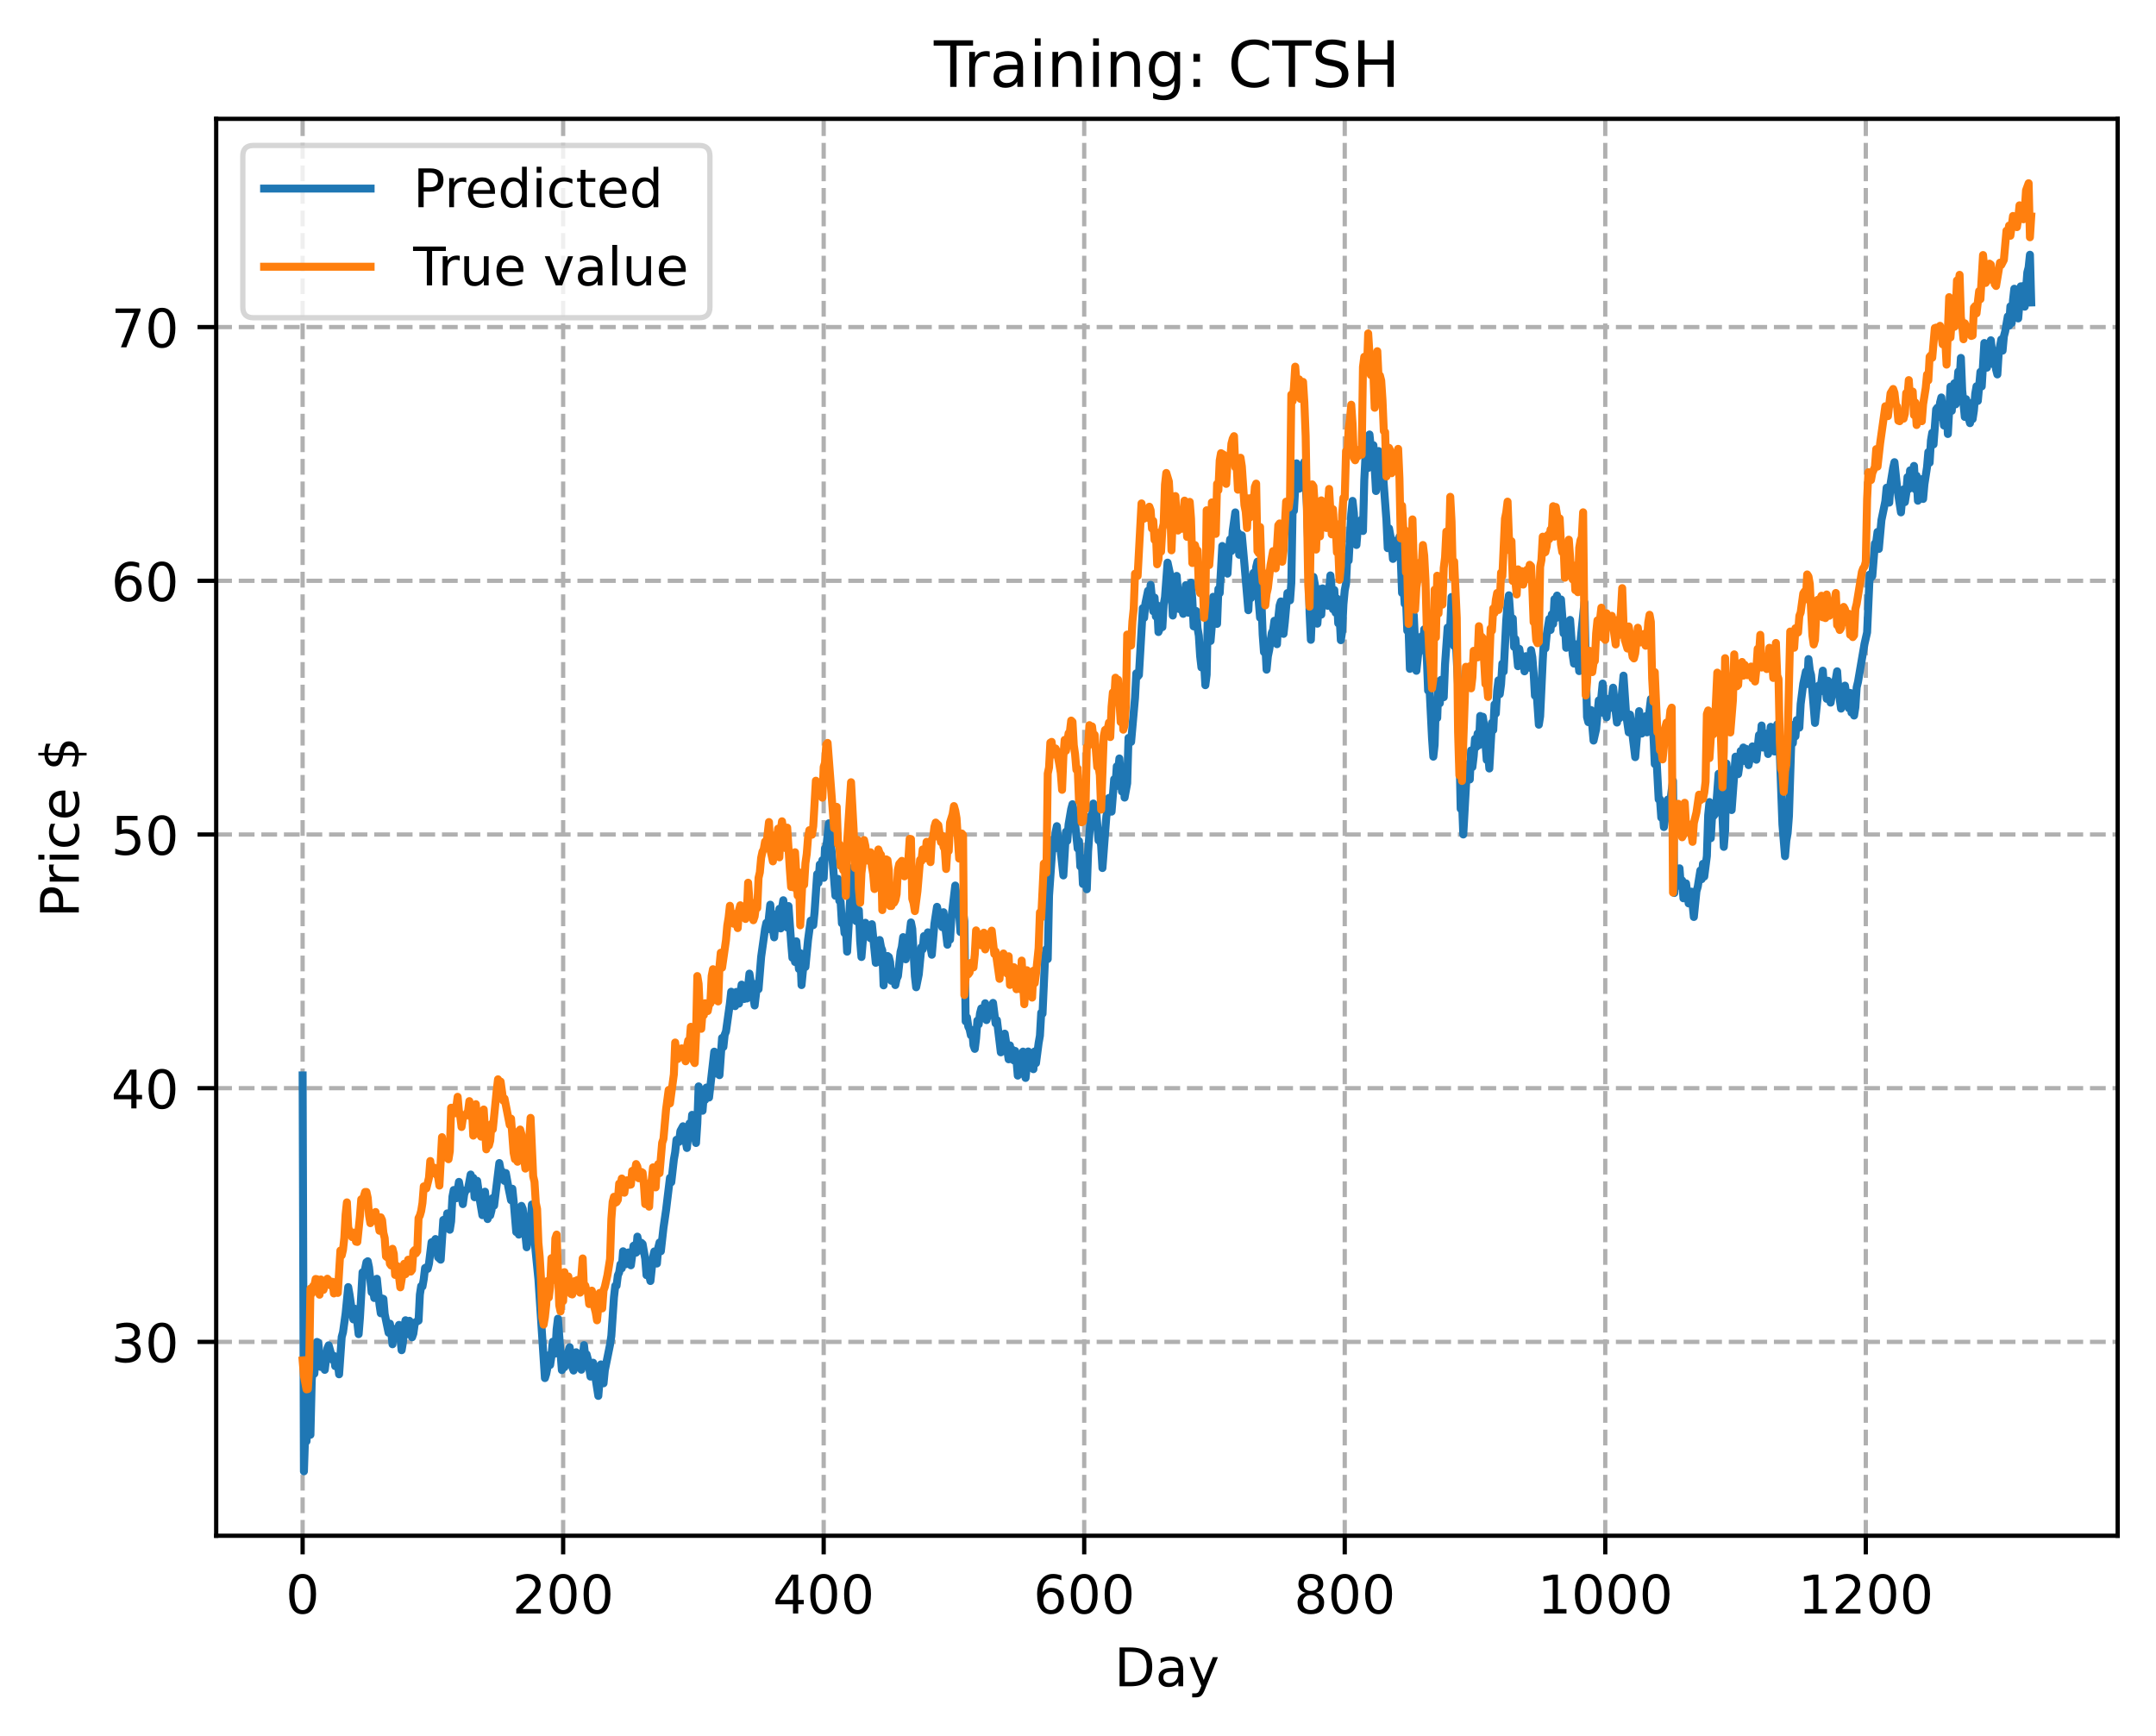 <?xml version="1.0" encoding="utf-8" standalone="no"?>
<!DOCTYPE svg PUBLIC "-//W3C//DTD SVG 1.1//EN"
  "http://www.w3.org/Graphics/SVG/1.1/DTD/svg11.dtd">
<!-- Created with matplotlib (https://matplotlib.org/) -->
<svg height="325.986pt" version="1.1" viewBox="0 0 404.923 325.986" width="404.923pt" xmlns="http://www.w3.org/2000/svg" xmlns:xlink="http://www.w3.org/1999/xlink">
 <defs>
  <style type="text/css">
*{stroke-linecap:butt;stroke-linejoin:round;}
  </style>
 </defs>
 <g id="figure_1">
  <g id="patch_1">
   <path d="M 0 325.986 
L 404.923 325.986 
L 404.923 0 
L 0 0 
z
" style="fill:#ffffff;"/>
  </g>
  <g id="axes_1">
   <g id="patch_2">
    <path d="M 40.603 288.43 
L 397.723 288.43 
L 397.723 22.318 
L 40.603 22.318 
z
" style="fill:#ffffff;"/>
   </g>
   <g id="matplotlib.axis_1">
    <g id="xtick_1">
     <g id="line2d_1">
      <path clip-path="url(#p0c01d7e068)" d="M 56.836 288.43 
L 56.836 22.318 
" style="fill:none;stroke:#b0b0b0;stroke-dasharray:2.96,1.28;stroke-dashoffset:0;stroke-width:0.8;"/>
     </g>
     <g id="line2d_2">
      <defs>
       <path d="M 0 0 
L 0 3.5 
" id="m1ba3def219" style="stroke:#000000;stroke-width:0.8;"/>
      </defs>
      <g>
       <use style="stroke:#000000;stroke-width:0.8;" x="56.836" xlink:href="#m1ba3def219" y="288.43"/>
      </g>
     </g>
     <g id="text_1">
      <!-- 0 -->
      <defs>
       <path d="M 31.781 66.406 
Q 24.172 66.406 20.328 58.906 
Q 16.5 51.422 16.5 36.375 
Q 16.5 21.391 20.328 13.891 
Q 24.172 6.391 31.781 6.391 
Q 39.453 6.391 43.281 13.891 
Q 47.125 21.391 47.125 36.375 
Q 47.125 51.422 43.281 58.906 
Q 39.453 66.406 31.781 66.406 
z
M 31.781 74.219 
Q 44.047 74.219 50.516 64.516 
Q 56.984 54.828 56.984 36.375 
Q 56.984 17.969 50.516 8.266 
Q 44.047 -1.422 31.781 -1.422 
Q 19.531 -1.422 13.062 8.266 
Q 6.594 17.969 6.594 36.375 
Q 6.594 54.828 13.062 64.516 
Q 19.531 74.219 31.781 74.219 
z
" id="DejaVuSans-48"/>
      </defs>
      <g transform="translate(53.655 303.029)scale(0.1 -0.1)">
       <use xlink:href="#DejaVuSans-48"/>
      </g>
     </g>
    </g>
    <g id="xtick_2">
     <g id="line2d_3">
      <path clip-path="url(#p0c01d7e068)" d="M 105.766 288.43 
L 105.766 22.318 
" style="fill:none;stroke:#b0b0b0;stroke-dasharray:2.96,1.28;stroke-dashoffset:0;stroke-width:0.8;"/>
     </g>
     <g id="line2d_4">
      <g>
       <use style="stroke:#000000;stroke-width:0.8;" x="105.766" xlink:href="#m1ba3def219" y="288.43"/>
      </g>
     </g>
     <g id="text_2">
      <!-- 200 -->
      <defs>
       <path d="M 19.188 8.297 
L 53.609 8.297 
L 53.609 0 
L 7.328 0 
L 7.328 8.297 
Q 12.938 14.109 22.625 23.891 
Q 32.328 33.688 34.812 36.531 
Q 39.547 41.844 41.422 45.531 
Q 43.312 49.219 43.312 52.781 
Q 43.312 58.594 39.234 62.25 
Q 35.156 65.922 28.609 65.922 
Q 23.969 65.922 18.812 64.312 
Q 13.672 62.703 7.812 59.422 
L 7.812 69.391 
Q 13.766 71.781 18.938 73 
Q 24.125 74.219 28.422 74.219 
Q 39.75 74.219 46.484 68.547 
Q 53.219 62.891 53.219 53.422 
Q 53.219 48.922 51.531 44.891 
Q 49.859 40.875 45.406 35.406 
Q 44.188 33.984 37.641 27.219 
Q 31.109 20.453 19.188 8.297 
z
" id="DejaVuSans-50"/>
      </defs>
      <g transform="translate(96.223 303.029)scale(0.1 -0.1)">
       <use xlink:href="#DejaVuSans-50"/>
       <use x="63.623" xlink:href="#DejaVuSans-48"/>
       <use x="127.246" xlink:href="#DejaVuSans-48"/>
      </g>
     </g>
    </g>
    <g id="xtick_3">
     <g id="line2d_5">
      <path clip-path="url(#p0c01d7e068)" d="M 154.697 288.43 
L 154.697 22.318 
" style="fill:none;stroke:#b0b0b0;stroke-dasharray:2.96,1.28;stroke-dashoffset:0;stroke-width:0.8;"/>
     </g>
     <g id="line2d_6">
      <g>
       <use style="stroke:#000000;stroke-width:0.8;" x="154.697" xlink:href="#m1ba3def219" y="288.43"/>
      </g>
     </g>
     <g id="text_3">
      <!-- 400 -->
      <defs>
       <path d="M 37.797 64.312 
L 12.891 25.391 
L 37.797 25.391 
z
M 35.203 72.906 
L 47.609 72.906 
L 47.609 25.391 
L 58.016 25.391 
L 58.016 17.188 
L 47.609 17.188 
L 47.609 0 
L 37.797 0 
L 37.797 17.188 
L 4.891 17.188 
L 4.891 26.703 
z
" id="DejaVuSans-52"/>
      </defs>
      <g transform="translate(145.153 303.029)scale(0.1 -0.1)">
       <use xlink:href="#DejaVuSans-52"/>
       <use x="63.623" xlink:href="#DejaVuSans-48"/>
       <use x="127.246" xlink:href="#DejaVuSans-48"/>
      </g>
     </g>
    </g>
    <g id="xtick_4">
     <g id="line2d_7">
      <path clip-path="url(#p0c01d7e068)" d="M 203.628 288.43 
L 203.628 22.318 
" style="fill:none;stroke:#b0b0b0;stroke-dasharray:2.96,1.28;stroke-dashoffset:0;stroke-width:0.8;"/>
     </g>
     <g id="line2d_8">
      <g>
       <use style="stroke:#000000;stroke-width:0.8;" x="203.628" xlink:href="#m1ba3def219" y="288.43"/>
      </g>
     </g>
     <g id="text_4">
      <!-- 600 -->
      <defs>
       <path d="M 33.016 40.375 
Q 26.375 40.375 22.484 35.828 
Q 18.609 31.297 18.609 23.391 
Q 18.609 15.531 22.484 10.953 
Q 26.375 6.391 33.016 6.391 
Q 39.656 6.391 43.531 10.953 
Q 47.406 15.531 47.406 23.391 
Q 47.406 31.297 43.531 35.828 
Q 39.656 40.375 33.016 40.375 
z
M 52.594 71.297 
L 52.594 62.312 
Q 48.875 64.062 45.094 64.984 
Q 41.312 65.922 37.594 65.922 
Q 27.828 65.922 22.672 59.328 
Q 17.531 52.734 16.797 39.406 
Q 19.672 43.656 24.016 45.922 
Q 28.375 48.188 33.594 48.188 
Q 44.578 48.188 50.953 41.516 
Q 57.328 34.859 57.328 23.391 
Q 57.328 12.156 50.688 5.359 
Q 44.047 -1.422 33.016 -1.422 
Q 20.359 -1.422 13.672 8.266 
Q 6.984 17.969 6.984 36.375 
Q 6.984 53.656 15.188 63.938 
Q 23.391 74.219 37.203 74.219 
Q 40.922 74.219 44.703 73.484 
Q 48.484 72.75 52.594 71.297 
z
" id="DejaVuSans-54"/>
      </defs>
      <g transform="translate(194.084 303.029)scale(0.1 -0.1)">
       <use xlink:href="#DejaVuSans-54"/>
       <use x="63.623" xlink:href="#DejaVuSans-48"/>
       <use x="127.246" xlink:href="#DejaVuSans-48"/>
      </g>
     </g>
    </g>
    <g id="xtick_5">
     <g id="line2d_9">
      <path clip-path="url(#p0c01d7e068)" d="M 252.558 288.43 
L 252.558 22.318 
" style="fill:none;stroke:#b0b0b0;stroke-dasharray:2.96,1.28;stroke-dashoffset:0;stroke-width:0.8;"/>
     </g>
     <g id="line2d_10">
      <g>
       <use style="stroke:#000000;stroke-width:0.8;" x="252.558" xlink:href="#m1ba3def219" y="288.43"/>
      </g>
     </g>
     <g id="text_5">
      <!-- 800 -->
      <defs>
       <path d="M 31.781 34.625 
Q 24.75 34.625 20.719 30.859 
Q 16.703 27.094 16.703 20.516 
Q 16.703 13.922 20.719 10.156 
Q 24.75 6.391 31.781 6.391 
Q 38.812 6.391 42.859 10.172 
Q 46.922 13.969 46.922 20.516 
Q 46.922 27.094 42.891 30.859 
Q 38.875 34.625 31.781 34.625 
z
M 21.922 38.812 
Q 15.578 40.375 12.031 44.719 
Q 8.5 49.078 8.5 55.328 
Q 8.5 64.062 14.719 69.141 
Q 20.953 74.219 31.781 74.219 
Q 42.672 74.219 48.875 69.141 
Q 55.078 64.062 55.078 55.328 
Q 55.078 49.078 51.531 44.719 
Q 48 40.375 41.703 38.812 
Q 48.828 37.156 52.797 32.312 
Q 56.781 27.484 56.781 20.516 
Q 56.781 9.906 50.312 4.234 
Q 43.844 -1.422 31.781 -1.422 
Q 19.734 -1.422 13.25 4.234 
Q 6.781 9.906 6.781 20.516 
Q 6.781 27.484 10.781 32.312 
Q 14.797 37.156 21.922 38.812 
z
M 18.312 54.391 
Q 18.312 48.734 21.844 45.562 
Q 25.391 42.391 31.781 42.391 
Q 38.141 42.391 41.719 45.562 
Q 45.312 48.734 45.312 54.391 
Q 45.312 60.062 41.719 63.234 
Q 38.141 66.406 31.781 66.406 
Q 25.391 66.406 21.844 63.234 
Q 18.312 60.062 18.312 54.391 
z
" id="DejaVuSans-56"/>
      </defs>
      <g transform="translate(243.015 303.029)scale(0.1 -0.1)">
       <use xlink:href="#DejaVuSans-56"/>
       <use x="63.623" xlink:href="#DejaVuSans-48"/>
       <use x="127.246" xlink:href="#DejaVuSans-48"/>
      </g>
     </g>
    </g>
    <g id="xtick_6">
     <g id="line2d_11">
      <path clip-path="url(#p0c01d7e068)" d="M 301.489 288.43 
L 301.489 22.318 
" style="fill:none;stroke:#b0b0b0;stroke-dasharray:2.96,1.28;stroke-dashoffset:0;stroke-width:0.8;"/>
     </g>
     <g id="line2d_12">
      <g>
       <use style="stroke:#000000;stroke-width:0.8;" x="301.489" xlink:href="#m1ba3def219" y="288.43"/>
      </g>
     </g>
     <g id="text_6">
      <!-- 1000 -->
      <defs>
       <path d="M 12.406 8.297 
L 28.516 8.297 
L 28.516 63.922 
L 10.984 60.406 
L 10.984 69.391 
L 28.422 72.906 
L 38.281 72.906 
L 38.281 8.297 
L 54.391 8.297 
L 54.391 0 
L 12.406 0 
z
" id="DejaVuSans-49"/>
      </defs>
      <g transform="translate(288.764 303.029)scale(0.1 -0.1)">
       <use xlink:href="#DejaVuSans-49"/>
       <use x="63.623" xlink:href="#DejaVuSans-48"/>
       <use x="127.246" xlink:href="#DejaVuSans-48"/>
       <use x="190.869" xlink:href="#DejaVuSans-48"/>
      </g>
     </g>
    </g>
    <g id="xtick_7">
     <g id="line2d_13">
      <path clip-path="url(#p0c01d7e068)" d="M 350.419 288.43 
L 350.419 22.318 
" style="fill:none;stroke:#b0b0b0;stroke-dasharray:2.96,1.28;stroke-dashoffset:0;stroke-width:0.8;"/>
     </g>
     <g id="line2d_14">
      <g>
       <use style="stroke:#000000;stroke-width:0.8;" x="350.419" xlink:href="#m1ba3def219" y="288.43"/>
      </g>
     </g>
     <g id="text_7">
      <!-- 1200 -->
      <g transform="translate(337.694 303.029)scale(0.1 -0.1)">
       <use xlink:href="#DejaVuSans-49"/>
       <use x="63.623" xlink:href="#DejaVuSans-50"/>
       <use x="127.246" xlink:href="#DejaVuSans-48"/>
       <use x="190.869" xlink:href="#DejaVuSans-48"/>
      </g>
     </g>
    </g>
    <g id="text_8">
     <!-- Day -->
     <defs>
      <path d="M 19.672 64.797 
L 19.672 8.109 
L 31.594 8.109 
Q 46.688 8.109 53.688 14.938 
Q 60.688 21.781 60.688 36.531 
Q 60.688 51.172 53.688 57.984 
Q 46.688 64.797 31.594 64.797 
z
M 9.812 72.906 
L 30.078 72.906 
Q 51.266 72.906 61.172 64.094 
Q 71.094 55.281 71.094 36.531 
Q 71.094 17.672 61.125 8.828 
Q 51.172 0 30.078 0 
L 9.812 0 
z
" id="DejaVuSans-68"/>
      <path d="M 34.281 27.484 
Q 23.391 27.484 19.188 25 
Q 14.984 22.516 14.984 16.5 
Q 14.984 11.719 18.141 8.906 
Q 21.297 6.109 26.703 6.109 
Q 34.188 6.109 38.703 11.406 
Q 43.219 16.703 43.219 25.484 
L 43.219 27.484 
z
M 52.203 31.203 
L 52.203 0 
L 43.219 0 
L 43.219 8.297 
Q 40.141 3.328 35.547 0.953 
Q 30.953 -1.422 24.312 -1.422 
Q 15.922 -1.422 10.953 3.297 
Q 6 8.016 6 15.922 
Q 6 25.141 12.172 29.828 
Q 18.359 34.516 30.609 34.516 
L 43.219 34.516 
L 43.219 35.406 
Q 43.219 41.609 39.141 45 
Q 35.062 48.391 27.688 48.391 
Q 23 48.391 18.547 47.266 
Q 14.109 46.141 10.016 43.891 
L 10.016 52.203 
Q 14.938 54.109 19.578 55.047 
Q 24.219 56 28.609 56 
Q 40.484 56 46.344 49.844 
Q 52.203 43.703 52.203 31.203 
z
" id="DejaVuSans-97"/>
      <path d="M 32.172 -5.078 
Q 28.375 -14.844 24.75 -17.812 
Q 21.141 -20.797 15.094 -20.797 
L 7.906 -20.797 
L 7.906 -13.281 
L 13.188 -13.281 
Q 16.891 -13.281 18.938 -11.516 
Q 21 -9.766 23.484 -3.219 
L 25.094 0.875 
L 2.984 54.688 
L 12.5 54.688 
L 29.594 11.922 
L 46.688 54.688 
L 56.203 54.688 
z
" id="DejaVuSans-121"/>
     </defs>
     <g transform="translate(209.29 316.707)scale(0.1 -0.1)">
      <use xlink:href="#DejaVuSans-68"/>
      <use x="77.002" xlink:href="#DejaVuSans-97"/>
      <use x="138.281" xlink:href="#DejaVuSans-121"/>
     </g>
    </g>
   </g>
   <g id="matplotlib.axis_2">
    <g id="ytick_1">
     <g id="line2d_15">
      <path clip-path="url(#p0c01d7e068)" d="M 40.603 252.025 
L 397.723 252.025 
" style="fill:none;stroke:#b0b0b0;stroke-dasharray:2.96,1.28;stroke-dashoffset:0;stroke-width:0.8;"/>
     </g>
     <g id="line2d_16">
      <defs>
       <path d="M 0 0 
L -3.5 0 
" id="md9c4ff6b9b" style="stroke:#000000;stroke-width:0.8;"/>
      </defs>
      <g>
       <use style="stroke:#000000;stroke-width:0.8;" x="40.603" xlink:href="#md9c4ff6b9b" y="252.025"/>
      </g>
     </g>
     <g id="text_9">
      <!-- 30 -->
      <defs>
       <path d="M 40.578 39.312 
Q 47.656 37.797 51.625 33 
Q 55.609 28.219 55.609 21.188 
Q 55.609 10.406 48.188 4.484 
Q 40.766 -1.422 27.094 -1.422 
Q 22.516 -1.422 17.656 -0.516 
Q 12.797 0.391 7.625 2.203 
L 7.625 11.719 
Q 11.719 9.328 16.594 8.109 
Q 21.484 6.891 26.812 6.891 
Q 36.078 6.891 40.938 10.547 
Q 45.797 14.203 45.797 21.188 
Q 45.797 27.641 41.281 31.266 
Q 36.766 34.906 28.719 34.906 
L 20.219 34.906 
L 20.219 43.016 
L 29.109 43.016 
Q 36.375 43.016 40.234 45.922 
Q 44.094 48.828 44.094 54.297 
Q 44.094 59.906 40.109 62.906 
Q 36.141 65.922 28.719 65.922 
Q 24.656 65.922 20.016 65.031 
Q 15.375 64.156 9.812 62.312 
L 9.812 71.094 
Q 15.438 72.656 20.344 73.438 
Q 25.25 74.219 29.594 74.219 
Q 40.828 74.219 47.359 69.109 
Q 53.906 64.016 53.906 55.328 
Q 53.906 49.266 50.438 45.094 
Q 46.969 40.922 40.578 39.312 
z
" id="DejaVuSans-51"/>
      </defs>
      <g transform="translate(20.878 255.825)scale(0.1 -0.1)">
       <use xlink:href="#DejaVuSans-51"/>
       <use x="63.623" xlink:href="#DejaVuSans-48"/>
      </g>
     </g>
    </g>
    <g id="ytick_2">
     <g id="line2d_17">
      <path clip-path="url(#p0c01d7e068)" d="M 40.603 204.377 
L 397.723 204.377 
" style="fill:none;stroke:#b0b0b0;stroke-dasharray:2.96,1.28;stroke-dashoffset:0;stroke-width:0.8;"/>
     </g>
     <g id="line2d_18">
      <g>
       <use style="stroke:#000000;stroke-width:0.8;" x="40.603" xlink:href="#md9c4ff6b9b" y="204.377"/>
      </g>
     </g>
     <g id="text_10">
      <!-- 40 -->
      <g transform="translate(20.878 208.176)scale(0.1 -0.1)">
       <use xlink:href="#DejaVuSans-52"/>
       <use x="63.623" xlink:href="#DejaVuSans-48"/>
      </g>
     </g>
    </g>
    <g id="ytick_3">
     <g id="line2d_19">
      <path clip-path="url(#p0c01d7e068)" d="M 40.603 156.728 
L 397.723 156.728 
" style="fill:none;stroke:#b0b0b0;stroke-dasharray:2.96,1.28;stroke-dashoffset:0;stroke-width:0.8;"/>
     </g>
     <g id="line2d_20">
      <g>
       <use style="stroke:#000000;stroke-width:0.8;" x="40.603" xlink:href="#md9c4ff6b9b" y="156.728"/>
      </g>
     </g>
     <g id="text_11">
      <!-- 50 -->
      <defs>
       <path d="M 10.797 72.906 
L 49.516 72.906 
L 49.516 64.594 
L 19.828 64.594 
L 19.828 46.734 
Q 21.969 47.469 24.109 47.828 
Q 26.266 48.188 28.422 48.188 
Q 40.625 48.188 47.75 41.5 
Q 54.891 34.812 54.891 23.391 
Q 54.891 11.625 47.562 5.094 
Q 40.234 -1.422 26.906 -1.422 
Q 22.312 -1.422 17.547 -0.641 
Q 12.797 0.141 7.719 1.703 
L 7.719 11.625 
Q 12.109 9.234 16.797 8.062 
Q 21.484 6.891 26.703 6.891 
Q 35.156 6.891 40.078 11.328 
Q 45.016 15.766 45.016 23.391 
Q 45.016 31 40.078 35.438 
Q 35.156 39.891 26.703 39.891 
Q 22.75 39.891 18.812 39.016 
Q 14.891 38.141 10.797 36.281 
z
" id="DejaVuSans-53"/>
      </defs>
      <g transform="translate(20.878 160.527)scale(0.1 -0.1)">
       <use xlink:href="#DejaVuSans-53"/>
       <use x="63.623" xlink:href="#DejaVuSans-48"/>
      </g>
     </g>
    </g>
    <g id="ytick_4">
     <g id="line2d_21">
      <path clip-path="url(#p0c01d7e068)" d="M 40.603 109.08 
L 397.723 109.08 
" style="fill:none;stroke:#b0b0b0;stroke-dasharray:2.96,1.28;stroke-dashoffset:0;stroke-width:0.8;"/>
     </g>
     <g id="line2d_22">
      <g>
       <use style="stroke:#000000;stroke-width:0.8;" x="40.603" xlink:href="#md9c4ff6b9b" y="109.08"/>
      </g>
     </g>
     <g id="text_12">
      <!-- 60 -->
      <g transform="translate(20.878 112.879)scale(0.1 -0.1)">
       <use xlink:href="#DejaVuSans-54"/>
       <use x="63.623" xlink:href="#DejaVuSans-48"/>
      </g>
     </g>
    </g>
    <g id="ytick_5">
     <g id="line2d_23">
      <path clip-path="url(#p0c01d7e068)" d="M 40.603 61.431 
L 397.723 61.431 
" style="fill:none;stroke:#b0b0b0;stroke-dasharray:2.96,1.28;stroke-dashoffset:0;stroke-width:0.8;"/>
     </g>
     <g id="line2d_24">
      <g>
       <use style="stroke:#000000;stroke-width:0.8;" x="40.603" xlink:href="#md9c4ff6b9b" y="61.431"/>
      </g>
     </g>
     <g id="text_13">
      <!-- 70 -->
      <defs>
       <path d="M 8.203 72.906 
L 55.078 72.906 
L 55.078 68.703 
L 28.609 0 
L 18.312 0 
L 43.219 64.594 
L 8.203 64.594 
z
" id="DejaVuSans-55"/>
      </defs>
      <g transform="translate(20.878 65.23)scale(0.1 -0.1)">
       <use xlink:href="#DejaVuSans-55"/>
       <use x="63.623" xlink:href="#DejaVuSans-48"/>
      </g>
     </g>
    </g>
    <g id="text_14">
     <!-- Price $ -->
     <defs>
      <path d="M 19.672 64.797 
L 19.672 37.406 
L 32.078 37.406 
Q 38.969 37.406 42.719 40.969 
Q 46.484 44.531 46.484 51.125 
Q 46.484 57.672 42.719 61.234 
Q 38.969 64.797 32.078 64.797 
z
M 9.812 72.906 
L 32.078 72.906 
Q 44.344 72.906 50.609 67.359 
Q 56.891 61.812 56.891 51.125 
Q 56.891 40.328 50.609 34.812 
Q 44.344 29.297 32.078 29.297 
L 19.672 29.297 
L 19.672 0 
L 9.812 0 
z
" id="DejaVuSans-80"/>
      <path d="M 41.109 46.297 
Q 39.594 47.172 37.812 47.578 
Q 36.031 48 33.891 48 
Q 26.266 48 22.188 43.047 
Q 18.109 38.094 18.109 28.812 
L 18.109 0 
L 9.078 0 
L 9.078 54.688 
L 18.109 54.688 
L 18.109 46.188 
Q 20.953 51.172 25.484 53.578 
Q 30.031 56 36.531 56 
Q 37.453 56 38.578 55.875 
Q 39.703 55.766 41.062 55.516 
z
" id="DejaVuSans-114"/>
      <path d="M 9.422 54.688 
L 18.406 54.688 
L 18.406 0 
L 9.422 0 
z
M 9.422 75.984 
L 18.406 75.984 
L 18.406 64.594 
L 9.422 64.594 
z
" id="DejaVuSans-105"/>
      <path d="M 48.781 52.594 
L 48.781 44.188 
Q 44.969 46.297 41.141 47.344 
Q 37.312 48.391 33.406 48.391 
Q 24.656 48.391 19.812 42.844 
Q 14.984 37.312 14.984 27.297 
Q 14.984 17.281 19.812 11.734 
Q 24.656 6.203 33.406 6.203 
Q 37.312 6.203 41.141 7.25 
Q 44.969 8.297 48.781 10.406 
L 48.781 2.094 
Q 45.016 0.344 40.984 -0.531 
Q 36.969 -1.422 32.422 -1.422 
Q 20.062 -1.422 12.781 6.344 
Q 5.516 14.109 5.516 27.297 
Q 5.516 40.672 12.859 48.328 
Q 20.219 56 33.016 56 
Q 37.156 56 41.109 55.141 
Q 45.062 54.297 48.781 52.594 
z
" id="DejaVuSans-99"/>
      <path d="M 56.203 29.594 
L 56.203 25.203 
L 14.891 25.203 
Q 15.484 15.922 20.484 11.062 
Q 25.484 6.203 34.422 6.203 
Q 39.594 6.203 44.453 7.469 
Q 49.312 8.734 54.109 11.281 
L 54.109 2.781 
Q 49.266 0.734 44.188 -0.344 
Q 39.109 -1.422 33.891 -1.422 
Q 20.797 -1.422 13.156 6.188 
Q 5.516 13.812 5.516 26.812 
Q 5.516 40.234 12.766 48.109 
Q 20.016 56 32.328 56 
Q 43.359 56 49.781 48.891 
Q 56.203 41.797 56.203 29.594 
z
M 47.219 32.234 
Q 47.125 39.594 43.094 43.984 
Q 39.062 48.391 32.422 48.391 
Q 24.906 48.391 20.391 44.141 
Q 15.875 39.891 15.188 32.172 
z
" id="DejaVuSans-101"/>
      <path id="DejaVuSans-32"/>
      <path d="M 33.797 -14.703 
L 28.906 -14.703 
L 28.859 0 
Q 23.734 0.094 18.609 1.188 
Q 13.484 2.297 8.297 4.5 
L 8.297 13.281 
Q 13.281 10.156 18.375 8.562 
Q 23.484 6.984 28.906 6.938 
L 28.906 29.203 
Q 18.109 30.953 13.203 35.156 
Q 8.297 39.359 8.297 46.688 
Q 8.297 54.641 13.625 59.219 
Q 18.953 63.812 28.906 64.5 
L 28.906 75.984 
L 33.797 75.984 
L 33.797 64.656 
Q 38.328 64.453 42.578 63.688 
Q 46.828 62.938 50.875 61.625 
L 50.875 53.078 
Q 46.828 55.125 42.547 56.25 
Q 38.281 57.375 33.797 57.562 
L 33.797 36.719 
Q 44.875 35.016 50.094 30.609 
Q 55.328 26.219 55.328 18.609 
Q 55.328 10.359 49.781 5.594 
Q 44.234 0.828 33.797 0.094 
z
M 28.906 37.594 
L 28.906 57.625 
Q 23.25 56.984 20.266 54.391 
Q 17.281 51.812 17.281 47.516 
Q 17.281 43.312 20.031 40.969 
Q 22.797 38.625 28.906 37.594 
z
M 33.797 28.219 
L 33.797 7.078 
Q 39.984 7.906 43.141 10.594 
Q 46.297 13.281 46.297 17.672 
Q 46.297 21.969 43.281 24.5 
Q 40.281 27.047 33.797 28.219 
z
" id="DejaVuSans-36"/>
     </defs>
     <g transform="translate(14.798 172.342)rotate(-90)scale(0.1 -0.1)">
      <use xlink:href="#DejaVuSans-80"/>
      <use x="58.553" xlink:href="#DejaVuSans-114"/>
      <use x="99.666" xlink:href="#DejaVuSans-105"/>
      <use x="127.449" xlink:href="#DejaVuSans-99"/>
      <use x="182.43" xlink:href="#DejaVuSans-101"/>
      <use x="243.953" xlink:href="#DejaVuSans-32"/>
      <use x="275.74" xlink:href="#DejaVuSans-36"/>
     </g>
    </g>
   </g>
   <g id="line2d_25">
    <path clip-path="url(#p0c01d7e068)" d="M 56.836 201.979 
L 57.081 276.334 
L 57.325 269.041 
L 57.57 270.689 
L 57.814 266.187 
L 58.059 268.519 
L 58.304 269.473 
L 58.548 259.185 
L 58.793 256.73 
L 59.038 257.996 
L 59.527 252.034 
L 59.772 252.152 
L 60.261 256.728 
L 60.506 254.827 
L 60.75 255.439 
L 60.995 257.276 
L 61.484 253.256 
L 61.729 252.666 
L 62.218 254.401 
L 62.463 255.401 
L 62.708 254.649 
L 62.952 256.581 
L 63.197 255.972 
L 63.441 255.968 
L 63.686 258.114 
L 64.175 251.099 
L 64.42 250.212 
L 64.909 246.714 
L 65.399 241.731 
L 65.643 243.115 
L 66.133 246.446 
L 66.377 247.802 
L 66.622 245.795 
L 66.867 246.213 
L 67.356 250.571 
L 67.601 247.48 
L 68.09 238.952 
L 68.335 239.484 
L 68.824 237.051 
L 69.069 236.876 
L 69.313 238.047 
L 69.802 242.719 
L 70.047 242.058 
L 70.292 243.784 
L 70.781 240.173 
L 71.27 244.993 
L 71.515 246.654 
L 71.76 243.867 
L 72.004 243.953 
L 72.249 246.779 
L 72.983 250.308 
L 73.228 248.598 
L 73.472 250.17 
L 73.717 252.468 
L 73.962 249.766 
L 74.206 249.582 
L 74.451 250.757 
L 74.94 248.836 
L 75.429 253.587 
L 75.674 252.135 
L 75.919 249.177 
L 76.163 247.961 
L 76.408 250.597 
L 76.653 249.845 
L 76.897 248.065 
L 77.387 251.161 
L 77.631 250.474 
L 77.876 248.721 
L 78.121 248.276 
L 78.61 248.035 
L 78.855 243.146 
L 79.099 241.541 
L 79.344 241.623 
L 79.589 240.216 
L 79.833 238.148 
L 80.078 238.022 
L 80.323 238.307 
L 80.567 237.328 
L 81.056 233.305 
L 81.546 233.152 
L 81.79 232.706 
L 82.035 234.009 
L 82.28 236.133 
L 82.769 236.584 
L 83.258 229.119 
L 83.748 230.061 
L 83.992 227.89 
L 84.237 230.05 
L 84.482 230.963 
L 84.726 229.398 
L 84.971 224.762 
L 85.216 223.501 
L 85.46 224.959 
L 85.705 225.044 
L 86.194 221.973 
L 86.928 226.146 
L 87.173 224.345 
L 87.417 223.617 
L 87.907 223.256 
L 88.396 220.592 
L 88.641 222.872 
L 88.885 221.214 
L 89.13 224.861 
L 89.619 221.772 
L 90.109 225.326 
L 90.598 228.226 
L 91.087 223.817 
L 91.577 228.957 
L 91.821 226.997 
L 92.066 228.273 
L 92.311 227.308 
L 92.555 224.998 
L 92.8 226.426 
L 93.778 218.436 
L 94.023 219.766 
L 94.268 219.971 
L 94.512 221.25 
L 94.757 221.796 
L 95.002 220.312 
L 95.491 223.029 
L 95.98 225.419 
L 96.225 223.261 
L 96.47 225.615 
L 96.959 231.396 
L 97.204 230.302 
L 97.448 231.877 
L 97.938 226.478 
L 98.182 227.06 
L 98.916 234.252 
L 99.161 232.262 
L 99.405 232.872 
L 99.895 226.222 
L 100.384 232.873 
L 101.118 240.237 
L 102.341 258.821 
L 102.586 258.043 
L 102.831 256.794 
L 103.075 254.539 
L 103.32 256.362 
L 103.565 254.735 
L 103.809 252 
L 104.299 254.21 
L 104.543 249.669 
L 104.788 247.663 
L 105.522 257.322 
L 105.766 254.856 
L 106.011 256.789 
L 106.256 254.402 
L 106.5 255.584 
L 106.745 253.819 
L 106.99 253.022 
L 107.479 256.759 
L 107.724 257.407 
L 108.213 253.969 
L 108.458 255.313 
L 108.702 254.852 
L 109.192 257.25 
L 109.681 252.631 
L 109.926 254.921 
L 110.17 254.362 
L 110.415 255.298 
L 110.904 258.543 
L 111.393 255.937 
L 112.372 262.171 
L 112.861 256.257 
L 113.351 259.805 
L 113.595 257.365 
L 114.574 252.536 
L 114.819 250.878 
L 115.308 243.661 
L 115.553 241.49 
L 115.797 241.477 
L 116.042 239.526 
L 116.287 238.975 
L 116.531 237.458 
L 116.776 238.211 
L 117.02 235.006 
L 117.265 236.811 
L 117.51 237.451 
L 117.754 235.619 
L 117.999 235.232 
L 118.244 236.984 
L 118.488 237.64 
L 118.978 233.978 
L 119.222 233.844 
L 119.467 235.268 
L 119.712 232.257 
L 120.201 234.855 
L 120.446 233.413 
L 120.69 233.643 
L 121.18 236.411 
L 121.424 239.495 
L 121.669 238.418 
L 122.158 240.592 
L 122.648 236.031 
L 122.892 235.036 
L 123.137 235.923 
L 123.381 237.311 
L 123.626 234.345 
L 123.871 233.347 
L 124.115 235.003 
L 124.605 230.632 
L 125.094 227.271 
L 125.828 221.212 
L 126.073 222.043 
L 126.562 217.76 
L 126.807 216.387 
L 127.051 214.068 
L 127.296 214.465 
L 127.541 214.451 
L 127.785 212.422 
L 128.275 211.528 
L 129.008 215.607 
L 129.498 210.991 
L 129.742 212.443 
L 129.987 209.382 
L 130.232 210.884 
L 130.476 213.373 
L 130.721 214.672 
L 130.966 210.973 
L 131.21 204.039 
L 131.455 205.112 
L 131.944 208.616 
L 132.189 205.704 
L 132.434 206.574 
L 132.678 204.255 
L 132.923 204.247 
L 133.168 206.131 
L 134.146 197.515 
L 134.391 200.287 
L 134.636 201.642 
L 134.88 200.04 
L 135.125 201.931 
L 135.614 194.939 
L 135.859 196.627 
L 136.103 194.348 
L 136.348 193.732 
L 137.082 188.493 
L 137.327 186.26 
L 137.571 187.597 
L 137.816 187.503 
L 138.061 188.97 
L 138.305 186.296 
L 138.795 188.491 
L 139.284 184.927 
L 139.773 187.623 
L 140.018 185.161 
L 140.263 187.535 
L 140.752 182.859 
L 141.241 185.904 
L 141.73 188.844 
L 142.22 184.673 
L 142.464 185.778 
L 142.954 179.707 
L 143.688 174.456 
L 143.932 173.327 
L 144.177 174.532 
L 144.666 169.912 
L 144.911 173.252 
L 145.4 176.048 
L 145.645 172.872 
L 145.89 171.66 
L 146.134 173.462 
L 146.379 170.685 
L 146.624 174.372 
L 146.868 170.61 
L 147.113 169.077 
L 147.602 173.233 
L 147.847 174.194 
L 148.091 170.17 
L 148.581 176.928 
L 148.825 179.892 
L 149.07 178.356 
L 149.315 180.677 
L 149.559 176.79 
L 150.049 181.993 
L 150.293 179.005 
L 150.538 185.012 
L 151.027 179.948 
L 151.272 181.605 
L 151.761 176.515 
L 152.251 172.912 
L 152.495 173.197 
L 152.74 173.756 
L 152.984 171.333 
L 153.474 164.163 
L 153.718 165.815 
L 153.963 162.359 
L 154.208 164.588 
L 154.452 161.553 
L 154.697 164.873 
L 154.942 159.334 
L 155.186 159.184 
L 155.676 154.625 
L 156.41 162.111 
L 156.899 168.238 
L 157.144 165.59 
L 157.388 165.068 
L 157.633 169.18 
L 157.878 169.369 
L 158.122 173.41 
L 158.367 172.521 
L 158.612 175.241 
L 158.856 174.055 
L 159.101 178.736 
L 159.59 170.205 
L 160.079 163.018 
L 160.569 167.737 
L 160.813 173.01 
L 161.303 170.962 
L 161.547 176.731 
L 161.792 179.741 
L 162.037 176.841 
L 162.281 175.487 
L 162.526 173.308 
L 162.771 173.743 
L 163.015 175.7 
L 163.26 174.095 
L 163.505 176.225 
L 163.749 173.576 
L 164.483 180.829 
L 164.728 180.706 
L 165.217 176.549 
L 165.462 177.877 
L 165.706 178.502 
L 165.951 185.065 
L 166.196 181.517 
L 166.44 183.757 
L 166.685 179.548 
L 166.93 179.731 
L 167.174 180.7 
L 167.419 184.211 
L 167.664 183.919 
L 167.908 182.539 
L 168.153 185.014 
L 168.398 183.849 
L 168.642 183.33 
L 169.132 178.782 
L 169.376 177.844 
L 169.621 176.003 
L 169.866 178.885 
L 170.11 180.166 
L 170.355 177.546 
L 170.6 177.373 
L 171.089 173.244 
L 171.333 174.456 
L 171.823 183.345 
L 172.067 185.42 
L 172.557 183.001 
L 173.046 177.884 
L 173.291 178.303 
L 173.535 175.809 
L 174.025 177.153 
L 174.269 175.106 
L 175.003 179.315 
L 175.493 173.507 
L 175.982 170.312 
L 176.227 171.517 
L 176.471 171.594 
L 176.96 174.138 
L 177.205 171.328 
L 177.939 177.433 
L 178.184 174.962 
L 178.428 176.478 
L 178.673 172.505 
L 179.407 166.317 
L 179.652 168.507 
L 179.896 169.244 
L 180.141 171.463 
L 180.386 175.054 
L 180.875 171.14 
L 181.12 173.031 
L 181.364 191.822 
L 181.609 191.07 
L 181.854 192.808 
L 182.098 193.295 
L 182.343 194.434 
L 182.588 193.477 
L 182.832 196.34 
L 183.077 196.993 
L 183.321 195.002 
L 183.566 191.672 
L 183.811 192.387 
L 184.055 190.322 
L 184.3 189.398 
L 184.545 191.094 
L 185.034 188.424 
L 185.279 191.588 
L 185.768 189.77 
L 186.013 189.588 
L 186.502 188.355 
L 186.991 192.215 
L 187.236 191.599 
L 187.97 197.644 
L 188.215 195.328 
L 188.459 196.993 
L 188.704 194.133 
L 189.438 198.948 
L 189.682 196.343 
L 189.927 198.916 
L 190.172 197.171 
L 190.416 199.165 
L 190.661 197.38 
L 190.906 199.087 
L 191.15 202.016 
L 191.395 198.878 
L 191.64 200.01 
L 191.884 201.678 
L 192.129 197.506 
L 192.618 202.452 
L 193.108 197.481 
L 193.352 199.599 
L 193.597 200.259 
L 193.842 198.238 
L 194.086 200.807 
L 194.331 197.473 
L 194.575 199.674 
L 195.065 195.913 
L 195.309 194.525 
L 195.554 190.208 
L 195.799 190.385 
L 196.288 179.601 
L 196.533 178.226 
L 196.777 180.121 
L 197.022 168.21 
L 197.756 157.653 
L 198.001 159.411 
L 198.245 156.319 
L 198.49 155.162 
L 198.735 157.797 
L 198.979 158.529 
L 199.224 159.898 
L 199.713 164.42 
L 200.203 156.208 
L 200.447 157.924 
L 200.692 154.84 
L 201.181 151.954 
L 201.426 151.044 
L 201.67 152.338 
L 202.404 159.368 
L 202.649 157.958 
L 202.894 162.732 
L 203.138 161.073 
L 203.383 166.029 
L 203.628 165.641 
L 203.872 164.037 
L 204.117 167.017 
L 204.362 159.891 
L 204.851 153.221 
L 205.096 153.304 
L 205.34 150.916 
L 205.585 152.906 
L 205.83 151.779 
L 206.319 157.84 
L 206.563 156.995 
L 206.808 158.89 
L 207.053 163.031 
L 207.787 153.323 
L 208.031 152.137 
L 208.276 149.867 
L 208.521 149.795 
L 208.765 152.439 
L 209.255 146.347 
L 209.499 147.706 
L 209.744 143.929 
L 209.989 144.989 
L 210.233 142.45 
L 210.723 148.663 
L 210.967 145.726 
L 211.212 149.799 
L 211.701 147.103 
L 211.946 138.595 
L 212.191 139.322 
L 212.435 139.337 
L 213.169 131.072 
L 213.414 126.464 
L 213.658 127.073 
L 213.903 126.779 
L 214.637 114.208 
L 214.882 116.032 
L 215.126 113.319 
L 215.616 110.949 
L 215.86 112.6 
L 216.105 109.839 
L 216.594 114.8 
L 216.839 112.232 
L 217.084 115.78 
L 217.328 113.685 
L 217.573 118.707 
L 217.818 118.079 
L 218.062 115.874 
L 218.307 117.782 
L 218.551 113.543 
L 218.796 112.204 
L 219.285 105.668 
L 219.775 107.944 
L 220.019 110.554 
L 220.264 115.608 
L 220.753 110.124 
L 220.998 108.162 
L 221.487 114.392 
L 221.732 110.948 
L 221.977 114.383 
L 222.221 115.29 
L 222.711 109.893 
L 223.2 115.077 
L 223.689 109.43 
L 223.934 112.686 
L 224.179 117.643 
L 224.423 115.614 
L 224.668 114.759 
L 224.912 118.003 
L 225.157 119.384 
L 225.402 123.258 
L 225.646 125.352 
L 225.891 121.995 
L 226.136 124.526 
L 226.38 128.69 
L 226.625 126.721 
L 226.87 113.675 
L 227.359 120.387 
L 227.604 117.442 
L 227.848 112.084 
L 228.582 117.174 
L 228.827 110.62 
L 229.072 111.395 
L 229.561 102.544 
L 229.806 103.677 
L 230.05 104.158 
L 230.295 105.391 
L 230.539 107.74 
L 230.784 103.538 
L 231.029 101.303 
L 231.273 103.49 
L 231.518 99.709 
L 232.007 96.234 
L 232.252 100.684 
L 232.497 100.051 
L 232.741 104.193 
L 232.986 103.402 
L 233.231 100.537 
L 233.72 105.99 
L 234.454 114.604 
L 234.699 109.682 
L 234.943 112.331 
L 235.188 108.93 
L 235.433 107.581 
L 235.677 110.387 
L 235.922 106.518 
L 236.167 105.491 
L 236.411 113.002 
L 236.656 116.017 
L 236.9 112.624 
L 237.145 119.192 
L 237.39 122.472 
L 237.634 121.042 
L 237.879 125.772 
L 238.124 123.257 
L 238.368 122.083 
L 238.858 118.853 
L 239.102 118.35 
L 239.347 116.586 
L 239.836 120.987 
L 240.081 116.066 
L 240.326 113.718 
L 240.57 112.961 
L 241.06 119.049 
L 241.304 116.854 
L 241.794 111.385 
L 242.038 112.438 
L 242.283 112.748 
L 242.527 109.425 
L 242.772 95.27 
L 243.017 95.928 
L 243.506 87.021 
L 243.995 91.784 
L 244.24 87.789 
L 244.485 91.188 
L 244.729 87.636 
L 244.974 86.753 
L 245.463 95.145 
L 245.708 102.981 
L 245.953 115.044 
L 246.197 120.166 
L 246.687 108.353 
L 246.931 109.673 
L 247.176 112.056 
L 247.421 117.136 
L 247.91 110.626 
L 248.155 115.436 
L 248.399 110.512 
L 248.644 113.474 
L 248.888 110.917 
L 249.133 110.594 
L 249.378 113.787 
L 249.867 108.071 
L 250.112 110.625 
L 250.356 114.432 
L 250.601 110.814 
L 250.846 115.081 
L 251.09 112.412 
L 251.335 117.065 
L 251.58 115.557 
L 251.824 120.235 
L 252.069 118.61 
L 252.314 113.494 
L 252.558 110.853 
L 252.803 109.616 
L 253.048 104.364 
L 253.292 105.289 
L 253.782 96.549 
L 254.026 94.073 
L 254.271 96.311 
L 254.515 100.426 
L 254.76 102.353 
L 255.005 99.226 
L 255.249 98.392 
L 255.739 97.553 
L 255.983 99.73 
L 256.228 90.145 
L 256.473 85.339 
L 256.962 87.893 
L 257.207 81.606 
L 257.696 86.51 
L 257.941 83.613 
L 258.43 92.22 
L 258.675 89.561 
L 258.919 84.712 
L 259.164 88.645 
L 259.409 86.154 
L 259.653 87.883 
L 260.387 97.649 
L 260.632 102.956 
L 260.876 99.236 
L 261.366 101.964 
L 261.61 104.972 
L 261.855 102.235 
L 262.1 104.549 
L 262.344 101.484 
L 262.589 104.278 
L 262.834 100.799 
L 263.078 104.895 
L 263.323 111.356 
L 263.568 109.269 
L 263.812 113.402 
L 264.057 112.408 
L 264.302 118.467 
L 264.546 118.058 
L 264.791 125.625 
L 265.28 120.073 
L 265.525 115.53 
L 266.014 125.982 
L 266.503 121.349 
L 266.748 120.812 
L 266.993 119.509 
L 267.237 122.143 
L 267.482 118.193 
L 267.971 123.401 
L 268.216 129.703 
L 268.461 128.812 
L 268.95 138.581 
L 269.195 142.113 
L 269.439 139.881 
L 269.684 131.68 
L 269.929 134.855 
L 270.173 127.973 
L 270.418 132.084 
L 270.663 127.676 
L 270.907 130.652 
L 271.152 130.943 
L 271.397 124.749 
L 271.886 117.864 
L 272.131 120.776 
L 272.375 117.565 
L 272.62 112.115 
L 272.864 115.692 
L 273.109 121.344 
L 273.354 119.004 
L 273.843 128.729 
L 274.332 151.912 
L 274.577 150.29 
L 274.822 156.727 
L 275.556 143.542 
L 275.8 144.669 
L 276.045 146.397 
L 276.29 140.946 
L 276.534 144.069 
L 276.779 141.995 
L 277.024 138.767 
L 277.268 140.298 
L 277.513 137.772 
L 277.758 139.964 
L 278.002 134.466 
L 278.247 136.999 
L 278.491 134.618 
L 278.736 136.23 
L 279.225 142.731 
L 279.47 141.326 
L 279.715 144.336 
L 280.204 135.746 
L 280.449 137.114 
L 280.693 132.301 
L 280.938 134.008 
L 281.183 129.8 
L 281.427 127.773 
L 281.672 130.373 
L 281.917 128.513 
L 282.161 124.642 
L 282.406 126.138 
L 282.895 116.44 
L 283.14 113.435 
L 283.385 111.803 
L 283.874 118.691 
L 284.118 116.159 
L 284.363 121.503 
L 284.608 120.017 
L 285.097 125.122 
L 285.342 121.866 
L 285.831 125.057 
L 286.076 123.331 
L 286.32 126.082 
L 286.565 123.242 
L 286.81 125.442 
L 287.054 123.304 
L 287.299 125.408 
L 287.544 122.1 
L 287.788 123.43 
L 288.033 126.354 
L 288.278 130.655 
L 288.522 128.989 
L 289.012 136.107 
L 289.256 134.539 
L 289.746 124.011 
L 289.99 119.846 
L 290.235 121.78 
L 290.479 119.266 
L 290.969 116.241 
L 291.213 118.317 
L 291.458 115.358 
L 291.703 117.181 
L 291.947 112.527 
L 292.192 116.099 
L 292.437 111.853 
L 292.926 115.218 
L 293.171 112.587 
L 293.66 118.966 
L 293.905 117.158 
L 294.149 121.662 
L 294.394 120.907 
L 294.639 119.2 
L 294.883 116.428 
L 295.373 123.033 
L 295.617 124.636 
L 295.862 120.999 
L 296.106 124.531 
L 296.351 123.821 
L 296.596 126.041 
L 296.84 120.368 
L 297.574 113.152 
L 298.064 134.674 
L 298.308 135.63 
L 298.553 133.608 
L 298.798 133.352 
L 299.287 139.09 
L 299.776 136.926 
L 300.266 131.543 
L 300.51 133.369 
L 301 128.38 
L 301.244 133.963 
L 301.489 132.172 
L 301.734 134.726 
L 301.978 131.274 
L 302.223 133.046 
L 302.467 131.162 
L 302.712 131.128 
L 302.957 129.155 
L 303.446 133.682 
L 303.691 135.708 
L 303.935 132.03 
L 304.18 134.873 
L 304.669 129.7 
L 304.914 126.895 
L 305.403 134.12 
L 305.893 137.545 
L 306.137 134.212 
L 307.116 142.202 
L 307.605 136.477 
L 307.85 133.564 
L 308.094 136.555 
L 308.339 137.775 
L 308.584 135.369 
L 308.828 136.622 
L 309.073 134.515 
L 309.318 137.549 
L 310.052 131.278 
L 310.296 132.974 
L 310.786 143.502 
L 311.03 140.962 
L 311.52 150.134 
L 311.764 150.099 
L 312.009 153.551 
L 312.254 152.188 
L 312.498 155.331 
L 313.232 150.178 
L 313.477 152.356 
L 313.966 148.399 
L 314.211 146.659 
L 314.455 167.716 
L 314.7 163.587 
L 314.945 166.352 
L 315.189 164.179 
L 315.434 163.08 
L 315.679 166.468 
L 315.923 165.347 
L 316.168 168.715 
L 316.413 168.164 
L 316.657 165.908 
L 317.147 169.674 
L 317.636 167.464 
L 318.125 172.222 
L 318.615 167.377 
L 318.859 166.546 
L 319.349 163.478 
L 319.593 165.124 
L 319.838 162.234 
L 320.082 164.629 
L 320.572 160.763 
L 320.816 153.098 
L 321.061 150.636 
L 321.306 157.429 
L 321.55 153.231 
L 321.795 153.289 
L 322.04 152.982 
L 322.284 151.958 
L 322.774 145.321 
L 323.018 147.022 
L 323.263 147.924 
L 323.752 159.054 
L 323.997 156.022 
L 324.242 143.392 
L 325.22 152.138 
L 325.954 142.11 
L 326.199 144.601 
L 326.443 145.391 
L 326.688 143.697 
L 326.933 141.035 
L 327.177 142.88 
L 327.422 140.391 
L 327.667 142.926 
L 327.911 140.635 
L 328.401 143.698 
L 329.135 140.181 
L 329.379 141.979 
L 329.624 140.337 
L 329.869 142.688 
L 330.358 138.052 
L 330.603 139.603 
L 330.847 136.26 
L 331.092 140.403 
L 331.337 138.653 
L 331.581 137.784 
L 332.07 141.615 
L 332.56 136.509 
L 332.804 139.981 
L 333.049 137.437 
L 333.294 141.147 
L 333.783 136.051 
L 334.028 139.872 
L 334.272 141.612 
L 334.762 154.872 
L 335.251 160.805 
L 335.496 157.864 
L 335.74 156.473 
L 335.985 153.256 
L 336.474 137.763 
L 336.719 139.587 
L 336.964 136.083 
L 337.208 138.29 
L 337.453 135.237 
L 337.942 136.659 
L 338.187 132.217 
L 338.676 128.42 
L 339.165 126.122 
L 339.41 128.47 
L 339.655 123.784 
L 339.899 125.881 
L 340.144 126.799 
L 340.878 135.777 
L 341.612 128.742 
L 341.857 129.884 
L 342.346 125.96 
L 342.591 129.563 
L 342.835 128.141 
L 343.08 131.254 
L 343.325 127.853 
L 343.569 130.765 
L 343.814 131.963 
L 344.303 128.678 
L 344.548 128.372 
L 344.792 127.496 
L 345.037 126.079 
L 345.282 129.662 
L 345.771 133.088 
L 346.26 129.474 
L 346.505 128.772 
L 346.994 131.898 
L 347.239 133.019 
L 347.484 130.137 
L 347.728 133.839 
L 347.973 131.747 
L 348.218 134.391 
L 348.462 132.827 
L 348.707 129.084 
L 348.952 128.081 
L 350.175 120.937 
L 350.664 118.776 
L 351.153 107.906 
L 351.398 108.5 
L 351.643 108.187 
L 352.132 102.07 
L 352.377 101.807 
L 352.621 99.903 
L 352.866 103.1 
L 353.355 97.702 
L 354.089 94.136 
L 354.334 91.602 
L 354.823 94.398 
L 355.068 90.861 
L 355.557 87.875 
L 355.802 86.803 
L 356.291 91.47 
L 357.025 96.232 
L 357.27 93.358 
L 357.514 91.915 
L 357.759 94.305 
L 358.004 92.763 
L 358.248 89.607 
L 358.493 91.862 
L 358.738 88.344 
L 358.982 91.3 
L 359.227 88.532 
L 359.472 87.506 
L 359.716 91.91 
L 359.961 89.351 
L 360.206 94.042 
L 360.45 91.687 
L 360.695 90.563 
L 360.94 89.995 
L 361.184 93.712 
L 361.429 90.967 
L 361.918 87.745 
L 362.163 84.905 
L 362.407 86.905 
L 362.652 82.751 
L 362.897 81.274 
L 363.141 83.467 
L 363.631 76.882 
L 363.875 76.559 
L 364.12 78.306 
L 364.365 75.622 
L 364.609 74.651 
L 365.099 79.921 
L 365.343 77.373 
L 365.588 76.676 
L 365.833 81.51 
L 366.322 72.605 
L 366.567 77.157 
L 366.811 73.783 
L 367.056 71.986 
L 367.301 75.942 
L 367.79 69.791 
L 368.034 71.43 
L 368.279 67.221 
L 368.524 73.323 
L 369.013 78.307 
L 369.258 74.971 
L 369.747 78.592 
L 369.992 79.477 
L 370.236 75.698 
L 370.481 78.714 
L 370.726 77.099 
L 370.97 73.967 
L 371.215 72.545 
L 371.46 75.304 
L 371.949 69.837 
L 372.194 72.577 
L 372.683 64.42 
L 373.172 69.052 
L 373.662 65.611 
L 373.906 63.909 
L 374.395 68.433 
L 374.64 65.9 
L 374.885 69.383 
L 375.129 70.323 
L 375.374 66.39 
L 375.863 63.753 
L 376.108 65.858 
L 376.353 63.178 
L 376.597 62.251 
L 377.087 59.43 
L 377.331 61.162 
L 377.576 57.53 
L 377.821 60.665 
L 378.065 56.39 
L 378.31 54.229 
L 378.799 58.64 
L 379.044 59.806 
L 379.533 53.773 
L 379.778 56.75 
L 380.022 53.699 
L 380.267 57.599 
L 380.756 51.15 
L 381.001 50.221 
L 381.246 47.845 
L 381.49 56.804 
L 381.49 56.804 
" style="fill:none;stroke:#1f77b4;stroke-linecap:square;stroke-width:1.5;"/>
   </g>
   <g id="line2d_26">
    <path clip-path="url(#p0c01d7e068)" d="M 56.836 255.504 
L 57.081 258.41 
L 57.57 260.936 
L 57.814 260.888 
L 58.059 257.124 
L 58.304 242.019 
L 58.548 242.972 
L 58.793 241.543 
L 59.038 241.447 
L 59.282 240.209 
L 59.527 240.256 
L 60.016 243.163 
L 60.261 240.304 
L 60.75 242.257 
L 61.484 240.161 
L 61.729 240.447 
L 61.974 241.209 
L 62.218 241.495 
L 62.463 240.733 
L 62.708 242.925 
L 62.952 241.829 
L 63.197 241.972 
L 63.441 242.829 
L 63.931 234.872 
L 64.175 235.777 
L 64.42 234.729 
L 64.665 232.489 
L 64.909 228.106 
L 65.154 225.819 
L 65.399 230.488 
L 65.643 231.298 
L 65.888 231.536 
L 66.133 232.347 
L 66.377 231.489 
L 66.622 231.87 
L 66.867 233.204 
L 67.111 233.252 
L 67.601 228.439 
L 67.845 225.247 
L 68.09 225.533 
L 68.579 223.865 
L 68.824 223.865 
L 69.069 225.009 
L 69.313 228.296 
L 69.558 229.726 
L 69.802 228.63 
L 70.047 229.297 
L 70.292 228.678 
L 70.536 227.629 
L 70.781 229.297 
L 71.026 229.678 
L 71.27 231.155 
L 71.515 228.63 
L 71.76 229.154 
L 72.004 231.536 
L 72.249 232.537 
L 72.494 235.968 
L 72.738 236.158 
L 72.983 234.872 
L 73.228 237.35 
L 73.472 237.683 
L 73.717 234.538 
L 73.962 235.491 
L 74.206 239.446 
L 74.451 237.731 
L 74.696 237.826 
L 75.185 241.781 
L 75.919 237.35 
L 76.163 239.303 
L 76.408 238.874 
L 76.653 236.587 
L 77.142 238.827 
L 77.387 238.493 
L 77.631 235.062 
L 77.876 234.777 
L 78.121 235.396 
L 78.365 235.015 
L 78.61 228.773 
L 78.855 228.296 
L 79.099 227.439 
L 79.344 225.914 
L 79.589 222.817 
L 80.078 223.198 
L 80.567 221.197 
L 80.812 218.052 
L 81.056 220.434 
L 81.301 219.338 
L 81.546 219.291 
L 81.79 220.244 
L 82.28 221.054 
L 82.524 222.674 
L 83.014 213.573 
L 83.258 215.431 
L 83.503 215.86 
L 83.748 215.05 
L 83.992 217.48 
L 84.237 217.718 
L 84.482 216.194 
L 84.726 208.046 
L 84.971 208.046 
L 85.216 208.76 
L 85.46 209.094 
L 85.705 207.903 
L 85.95 205.997 
L 86.194 208.665 
L 86.439 209.713 
L 86.684 211.667 
L 86.928 210.047 
L 87.662 209.094 
L 87.907 208.713 
L 88.151 206.807 
L 88.396 209.713 
L 88.641 208.332 
L 88.885 213.287 
L 89.13 207.903 
L 89.375 207.379 
L 89.619 211.238 
L 89.864 212.477 
L 90.353 213.478 
L 90.598 211.905 
L 90.843 208.379 
L 91.332 215.86 
L 91.577 213.001 
L 91.821 215.145 
L 92.066 214.24 
L 92.311 211.095 
L 92.555 212.096 
L 93.289 204.758 
L 93.534 202.709 
L 93.778 203.09 
L 94.023 203.138 
L 94.512 206.712 
L 94.757 206.33 
L 95.736 211.286 
L 95.98 210.095 
L 96.47 216.527 
L 96.714 217.718 
L 96.959 217.194 
L 97.204 218.195 
L 97.448 212.429 
L 97.693 212.143 
L 97.938 213.049 
L 98.182 216.48 
L 98.427 217.528 
L 98.672 219.481 
L 98.916 217.242 
L 99.161 217.671 
L 99.65 209.952 
L 100.139 220.911 
L 100.384 221.959 
L 100.629 225.914 
L 100.873 227.058 
L 101.118 233.395 
L 101.363 236.063 
L 101.607 240.161 
L 101.852 247.451 
L 102.097 248.785 
L 102.341 247.356 
L 102.586 245.069 
L 102.831 240.59 
L 103.075 243.687 
L 103.32 241.686 
L 103.565 236.301 
L 104.054 240.399 
L 104.299 232.585 
L 104.543 231.87 
L 105.032 245.164 
L 105.277 246.308 
L 105.522 241.447 
L 105.766 244.354 
L 106.011 238.922 
L 106.256 241.209 
L 106.5 241.066 
L 106.745 239.732 
L 106.99 242.257 
L 107.234 243.02 
L 107.479 243.115 
L 107.968 240.59 
L 108.213 240.923 
L 108.458 240.399 
L 108.702 240.542 
L 108.947 242.782 
L 109.436 236.349 
L 109.681 242.257 
L 109.926 241.447 
L 110.17 242.496 
L 110.415 242.734 
L 110.66 244.926 
L 111.149 242.4 
L 111.393 243.592 
L 111.638 245.545 
L 111.883 246.498 
L 112.127 247.975 
L 112.617 242.829 
L 113.106 245.736 
L 113.351 242.353 
L 113.595 241.686 
L 114.085 239.494 
L 114.574 236.444 
L 114.819 228.963 
L 115.063 225.723 
L 115.308 224.77 
L 115.553 225.914 
L 115.797 225.771 
L 116.042 225.342 
L 116.287 222.293 
L 116.531 222.579 
L 116.776 221.34 
L 117.265 224.008 
L 117.51 221.959 
L 117.754 221.673 
L 118.244 222.531 
L 118.488 222.483 
L 118.733 219.91 
L 118.978 219.815 
L 119.222 220.101 
L 119.467 218.624 
L 119.712 219.1 
L 119.956 221.292 
L 120.446 220.101 
L 120.69 220.244 
L 120.935 222.531 
L 121.18 226.152 
L 121.424 224.723 
L 121.914 226.629 
L 122.158 222.245 
L 122.403 221.626 
L 122.648 219.243 
L 122.892 219.577 
L 123.137 223.007 
L 123.381 219.195 
L 123.626 218.624 
L 123.871 220.339 
L 124.36 214.621 
L 124.605 213.906 
L 125.094 208.379 
L 125.583 204.71 
L 125.828 207.236 
L 126.562 201.756 
L 126.807 195.8 
L 127.051 198.087 
L 127.296 198.897 
L 127.541 198.564 
L 127.785 197.468 
L 128.03 196.896 
L 128.275 197.277 
L 128.519 197.944 
L 128.764 199.326 
L 129.008 196.658 
L 129.253 195.419 
L 129.498 195.943 
L 129.742 192.846 
L 129.987 194.609 
L 130.232 199.183 
L 130.476 199.66 
L 130.721 194.371 
L 130.966 183.316 
L 131.21 184.793 
L 131.455 190.32 
L 131.7 193.227 
L 131.944 190.177 
L 132.189 190.654 
L 132.434 188.414 
L 132.678 188.653 
L 132.923 189.892 
L 133.168 188.653 
L 133.412 188.462 
L 133.657 183.316 
L 133.902 182.03 
L 134.146 186.604 
L 134.391 187.843 
L 134.636 186.413 
L 134.88 188.081 
L 135.125 181.505 
L 135.369 178.932 
L 135.614 181.744 
L 136.348 176.598 
L 136.593 173.834 
L 136.837 172.357 
L 137.082 170.117 
L 137.327 172.119 
L 137.571 172.405 
L 137.816 173.5 
L 138.061 171.642 
L 138.55 174.31 
L 138.795 170.927 
L 139.039 170.022 
L 139.529 172.071 
L 139.773 171.404 
L 140.018 172.595 
L 140.263 171.547 
L 140.507 165.781 
L 140.752 169.117 
L 140.996 169.403 
L 141.241 172.214 
L 141.486 172.833 
L 141.73 172.119 
L 141.975 170.26 
L 142.22 170.546 
L 142.464 164.876 
L 142.709 163.828 
L 142.954 161.112 
L 143.198 159.968 
L 143.443 159.492 
L 143.688 158.062 
L 143.932 158.729 
L 144.422 154.393 
L 144.666 159.492 
L 145.156 161.779 
L 145.645 156.823 
L 145.89 157.824 
L 146.134 155.632 
L 146.379 161.017 
L 146.624 155.966 
L 146.868 154.25 
L 147.602 159.301 
L 147.847 155.442 
L 148.336 163.208 
L 148.581 166.591 
L 148.825 164.447 
L 149.07 166.687 
L 149.315 160.064 
L 149.804 168.211 
L 150.049 163.828 
L 150.293 173.786 
L 150.783 163.875 
L 151.027 166.163 
L 151.272 162.112 
L 151.517 160.397 
L 151.761 157.3 
L 152.006 155.918 
L 152.251 156.585 
L 152.495 156.776 
L 152.74 155.156 
L 153.229 146.627 
L 153.474 148.961 
L 153.718 148.866 
L 153.963 149.104 
L 154.208 147.055 
L 154.452 149.819 
L 154.697 144.054 
L 154.942 143.291 
L 155.186 139.813 
L 155.431 139.527 
L 156.654 155.537 
L 156.899 151.725 
L 157.144 151.534 
L 157.388 158.586 
L 157.633 158.539 
L 157.878 162.637 
L 158.122 161.159 
L 158.367 163.447 
L 158.612 161.017 
L 158.856 168.259 
L 159.101 158.205 
L 159.835 146.913 
L 160.324 155.823 
L 160.569 163.018 
L 161.058 157.729 
L 161.303 166.877 
L 161.547 169.546 
L 161.792 163.971 
L 162.037 162.017 
L 162.281 157.776 
L 162.526 158.872 
L 162.771 161.588 
L 163.015 160.921 
L 163.26 161.731 
L 163.505 160.064 
L 163.749 162.78 
L 163.994 164.161 
L 164.239 166.973 
L 164.483 166.687 
L 164.972 159.539 
L 165.217 160.254 
L 165.462 160.54 
L 165.706 170.927 
L 165.951 166.258 
L 166.196 167.592 
L 166.44 161.398 
L 166.685 161.541 
L 166.93 163.447 
L 167.174 170.165 
L 167.419 170.165 
L 167.664 168.211 
L 167.908 169.546 
L 168.153 169.069 
L 168.398 167.926 
L 168.642 163.304 
L 168.887 162.255 
L 169.376 161.684 
L 169.866 164.59 
L 170.11 163.875 
L 170.355 163.732 
L 170.6 161.493 
L 170.844 157.538 
L 171.089 157.586 
L 171.333 168.783 
L 171.578 169.593 
L 171.823 171.118 
L 172.312 167.354 
L 172.801 161.493 
L 173.046 161.731 
L 173.291 159.539 
L 173.535 159.73 
L 173.78 161.207 
L 174.025 158.11 
L 174.269 159.635 
L 174.514 160.064 
L 174.759 161.922 
L 175.003 157.681 
L 175.248 157.348 
L 175.493 155.299 
L 175.737 154.489 
L 176.227 154.965 
L 176.716 158.158 
L 176.96 156.966 
L 177.205 159.063 
L 177.45 159.539 
L 177.694 163.208 
L 177.939 159.396 
L 178.184 159.825 
L 178.428 154.489 
L 178.918 152.916 
L 179.162 151.391 
L 179.407 152.249 
L 179.652 153.679 
L 180.141 161.255 
L 180.386 160.111 
L 180.63 156.538 
L 180.875 156.823 
L 181.12 186.89 
L 181.364 183.507 
L 181.609 183.078 
L 181.854 182.983 
L 182.098 182.649 
L 182.343 180.838 
L 182.588 181.41 
L 182.832 181.696 
L 183.077 179.266 
L 183.321 174.739 
L 183.566 175.74 
L 183.811 175.74 
L 184.055 175.502 
L 184.3 177.551 
L 184.545 177.074 
L 184.789 175.168 
L 185.034 178.313 
L 185.523 176.359 
L 185.768 176.169 
L 186.257 174.787 
L 186.747 179.171 
L 186.991 178.694 
L 187.725 183.84 
L 187.97 180.648 
L 188.215 181.601 
L 188.459 179.075 
L 189.193 182.887 
L 189.438 179.599 
L 189.682 184.984 
L 189.927 181.744 
L 190.172 183.554 
L 190.416 181.648 
L 190.906 185.794 
L 191.15 183.507 
L 191.395 184.174 
L 191.64 185.794 
L 191.884 180.41 
L 192.374 188.605 
L 192.863 182.22 
L 193.352 184.746 
L 193.597 184.364 
L 193.842 187.366 
L 194.086 182.315 
L 194.331 184.65 
L 194.575 182.84 
L 195.065 178.075 
L 195.309 171.356 
L 195.554 172.357 
L 196.043 162.208 
L 196.288 162.017 
L 196.533 163.923 
L 196.777 145.292 
L 197.022 144.149 
L 197.267 139.479 
L 197.511 139.336 
L 197.756 141.719 
L 198.001 141.29 
L 198.245 140.575 
L 198.49 141.099 
L 198.979 143.672 
L 199.224 145.15 
L 199.469 148.342 
L 199.713 142.148 
L 199.958 138.955 
L 200.203 141.004 
L 200.692 137.716 
L 200.936 137.43 
L 201.181 135.334 
L 201.426 135.572 
L 201.67 139.956 
L 201.915 141.671 
L 202.16 144.578 
L 202.404 144.34 
L 202.649 150.439 
L 202.894 149.533 
L 203.138 154.441 
L 203.383 154.298 
L 203.628 150.963 
L 203.872 151.963 
L 204.117 140.289 
L 204.362 140.099 
L 204.606 136.192 
L 204.851 136.62 
L 205.096 136.43 
L 205.34 138.431 
L 205.585 138.002 
L 206.074 144.054 
L 206.319 144.006 
L 206.563 145.578 
L 206.808 152.059 
L 207.297 138.24 
L 207.542 137.097 
L 207.787 136.954 
L 208.031 136.954 
L 208.276 135.715 
L 208.521 138.431 
L 208.765 132.761 
L 209.01 130.045 
L 209.255 131.617 
L 209.499 127.281 
L 209.744 127.901 
L 209.989 127.662 
L 210.478 135.62 
L 210.723 130.617 
L 210.967 137.049 
L 211.212 136.192 
L 211.457 132.427 
L 211.701 119.181 
L 212.191 121.278 
L 212.435 121.23 
L 212.68 116.703 
L 212.924 114.369 
L 213.169 107.745 
L 213.658 108.174 
L 214.392 94.547 
L 214.637 97.501 
L 214.882 97.406 
L 215.371 95.786 
L 215.616 97.263 
L 215.86 95.166 
L 216.105 95.833 
L 216.35 99.264 
L 216.594 97.834 
L 216.839 101.408 
L 217.084 99.931 
L 217.328 105.982 
L 217.573 105.077 
L 217.818 101.217 
L 218.062 103.6 
L 218.307 99.407 
L 218.551 98.359 
L 218.796 91.021 
L 219.041 88.829 
L 219.53 90.449 
L 219.775 94.928 
L 220.019 103.362 
L 220.264 97.024 
L 220.753 93.165 
L 220.998 97.691 
L 221.243 99.645 
L 221.487 96.834 
L 221.732 97.549 
L 221.977 99.312 
L 222.466 94.023 
L 222.711 95.738 
L 222.955 100.836 
L 223.445 94.261 
L 223.689 97.406 
L 223.934 105.744 
L 224.423 102.361 
L 224.668 103.314 
L 224.912 103.362 
L 225.157 110.366 
L 225.402 111.414 
L 225.646 107.507 
L 225.891 109.461 
L 226.136 116.036 
L 226.38 113.177 
L 226.625 95.833 
L 226.87 104.315 
L 227.114 106.125 
L 227.359 102.838 
L 227.604 94.356 
L 228.338 100.265 
L 228.582 90.878 
L 228.827 92.069 
L 229.072 86.494 
L 229.316 85.112 
L 229.806 85.398 
L 230.05 86.161 
L 230.295 90.878 
L 230.539 86.78 
L 230.784 86.018 
L 231.029 86.589 
L 231.273 83.349 
L 231.518 82.396 
L 231.763 81.92 
L 232.007 87.781 
L 232.252 87.161 
L 232.497 91.974 
L 232.741 91.402 
L 232.986 85.97 
L 233.231 87.59 
L 233.72 94.88 
L 233.965 96.119 
L 234.209 99.169 
L 234.454 93.594 
L 234.699 97.215 
L 234.943 93.832 
L 235.188 93.403 
L 235.433 94.69 
L 235.677 91.45 
L 235.922 90.83 
L 236.167 103.505 
L 236.411 103.886 
L 236.656 98.978 
L 236.9 106.554 
L 237.145 109.27 
L 237.39 107.65 
L 237.634 113.701 
L 237.879 111.51 
L 238.124 110.461 
L 238.613 106.173 
L 239.102 103.505 
L 239.347 106.268 
L 239.592 106.745 
L 240.081 98.644 
L 240.326 98.311 
L 240.815 105.506 
L 241.06 103.505 
L 241.549 94.213 
L 241.794 94.308 
L 242.038 95.357 
L 242.283 93.403 
L 242.527 74.105 
L 242.772 75.344 
L 243.017 72.771 
L 243.261 68.864 
L 243.506 72.009 
L 243.751 73.486 
L 243.995 71.247 
L 244.24 74.915 
L 244.485 72.628 
L 244.729 71.723 
L 244.974 75.583 
L 245.219 81.92 
L 245.708 109.89 
L 245.953 113.94 
L 246.197 98.787 
L 246.442 90.973 
L 246.687 91.354 
L 246.931 95.071 
L 247.176 103.219 
L 247.421 96.977 
L 247.665 95.452 
L 247.91 100.741 
L 248.155 93.975 
L 248.399 98.93 
L 248.644 96.548 
L 248.888 95.786 
L 249.133 99.169 
L 249.622 91.831 
L 250.112 100.36 
L 250.356 95.643 
L 250.601 100.217 
L 250.846 98.359 
L 251.09 103.743 
L 251.335 102.933 
L 251.58 108.889 
L 251.824 106.316 
L 252.069 96.643 
L 252.314 93.498 
L 252.558 93.498 
L 252.803 84.731 
L 253.048 85.351 
L 253.292 80.538 
L 253.537 78.775 
L 253.782 76.011 
L 254.026 79.585 
L 254.271 86.018 
L 254.515 86.446 
L 254.76 85.732 
L 255.005 85.732 
L 255.494 84.302 
L 255.739 85.398 
L 255.983 68.912 
L 256.228 67.006 
L 256.473 68.816 
L 256.717 69.722 
L 256.962 62.622 
L 257.451 70.436 
L 257.696 68.912 
L 257.941 70.294 
L 258.185 76.583 
L 258.43 74.915 
L 258.675 65.958 
L 258.919 71.104 
L 259.164 70.532 
L 259.409 71.485 
L 259.653 75.201 
L 259.898 80.967 
L 260.143 81.157 
L 260.387 89.496 
L 260.632 84.016 
L 260.876 84.112 
L 261.121 84.636 
L 261.366 88.877 
L 261.61 87.256 
L 261.855 87.781 
L 262.1 86.542 
L 262.344 87.256 
L 262.589 84.302 
L 262.834 89.829 
L 263.078 101.122 
L 263.323 94.976 
L 263.568 99.55 
L 263.812 99.502 
L 264.057 107.507 
L 264.302 107.317 
L 264.546 117.18 
L 264.791 110.223 
L 265.036 106.649 
L 265.28 97.549 
L 265.77 114.511 
L 266.014 110.318 
L 266.748 105.601 
L 266.993 106.697 
L 267.237 102.361 
L 267.482 104.315 
L 267.727 108.984 
L 267.971 117.99 
L 268.216 117.99 
L 268.461 122.755 
L 268.705 125.089 
L 268.95 129.283 
L 269.195 127.567 
L 269.439 110.747 
L 269.684 119.705 
L 269.929 108.127 
L 270.173 115.226 
L 270.418 109.365 
L 270.663 112.653 
L 270.907 113.558 
L 271.152 106.649 
L 271.397 104.696 
L 271.641 99.836 
L 271.886 104.267 
L 272.131 102.695 
L 272.375 93.308 
L 272.62 97.977 
L 272.864 108.508 
L 273.109 105.458 
L 273.598 116.036 
L 273.843 137.43 
L 274.088 145.626 
L 274.332 140.909 
L 274.577 146.674 
L 275.311 125.232 
L 275.556 128.091 
L 275.8 128.615 
L 276.045 125.137 
L 276.29 129.283 
L 276.534 127.234 
L 276.779 122.231 
L 277.024 123.184 
L 277.268 122.802 
L 277.513 123.469 
L 277.758 117.609 
L 278.002 120.134 
L 278.247 119.562 
L 278.491 119.848 
L 278.981 128.473 
L 279.225 127.901 
L 279.47 130.903 
L 279.959 118.037 
L 280.204 118.466 
L 280.449 114.273 
L 280.693 115.131 
L 280.938 112.653 
L 281.183 111.367 
L 281.427 114.559 
L 281.672 113.558 
L 281.917 107.555 
L 282.161 108.222 
L 282.651 97.406 
L 282.895 96.214 
L 283.14 94.213 
L 283.385 100.693 
L 283.629 103.457 
L 283.874 101.646 
L 284.118 109.127 
L 284.363 108.317 
L 284.608 109.175 
L 284.852 111.653 
L 285.097 106.935 
L 285.342 107.364 
L 285.586 108.746 
L 285.831 107.269 
L 286.076 109.794 
L 286.32 108.651 
L 286.565 108.841 
L 286.81 106.983 
L 287.054 108.079 
L 287.299 106.078 
L 287.544 106.316 
L 287.788 110.366 
L 288.033 116.846 
L 288.278 116.846 
L 288.522 120.277 
L 288.767 120.801 
L 289.012 120.563 
L 289.256 106.459 
L 289.501 105.172 
L 289.746 100.789 
L 289.99 103.838 
L 290.235 103.695 
L 290.479 102.647 
L 290.724 100.455 
L 290.969 101.265 
L 291.213 99.454 
L 291.458 99.502 
L 291.703 95.071 
L 291.947 100.789 
L 292.192 95.214 
L 292.681 98.311 
L 292.926 97.358 
L 293.171 102.218 
L 293.415 103.695 
L 293.66 102.695 
L 293.905 108.508 
L 294.149 107.412 
L 294.394 105.601 
L 294.639 101.36 
L 295.128 107.793 
L 295.373 108.841 
L 295.617 106.221 
L 295.862 110.843 
L 296.106 110.461 
L 296.351 111.224 
L 296.596 102.885 
L 296.84 101.456 
L 297.085 100.884 
L 297.33 96.214 
L 297.574 118.562 
L 297.819 130.617 
L 298.064 128.139 
L 298.308 122.945 
L 298.553 122.231 
L 298.798 122.421 
L 299.042 126.233 
L 299.287 124.47 
L 299.532 124.136 
L 299.776 118.943 
L 300.021 116.513 
L 300.266 116.894 
L 300.51 116.274 
L 300.755 114.13 
L 301 119.753 
L 301.244 118.705 
L 301.489 120.182 
L 301.734 115.179 
L 301.978 117.132 
L 302.467 116.703 
L 302.712 115.655 
L 303.446 121.039 
L 303.691 116.465 
L 303.935 119.324 
L 304.18 117.895 
L 304.425 114.94 
L 304.669 110.461 
L 304.914 117.132 
L 305.159 120.182 
L 305.648 121.802 
L 305.893 117.656 
L 306.137 119.181 
L 306.382 121.945 
L 306.627 123.374 
L 306.871 123.66 
L 307.116 122.707 
L 307.605 117.895 
L 307.85 120.182 
L 308.094 120.658 
L 308.339 119.229 
L 308.584 119.324 
L 308.828 119.038 
L 309.073 121.278 
L 309.318 120.563 
L 309.562 116.894 
L 309.807 115.464 
L 310.052 116.799 
L 310.296 127.377 
L 310.541 131.808 
L 310.786 126.233 
L 311.275 137.526 
L 311.52 137.192 
L 311.764 140.909 
L 312.009 140.861 
L 312.254 142.624 
L 312.498 140.289 
L 312.743 136.668 
L 312.988 135.715 
L 313.232 136.954 
L 313.477 135.763 
L 313.722 133.428 
L 313.966 132.904 
L 314.211 167.64 
L 314.455 154.822 
L 314.7 156.299 
L 314.945 152.44 
L 315.189 150.963 
L 315.434 155.06 
L 315.679 154.584 
L 315.923 157.252 
L 316.168 156.823 
L 316.413 150.772 
L 316.657 155.108 
L 316.902 156.252 
L 317.391 154.87 
L 317.881 158.11 
L 318.125 154.584 
L 318.615 152.583 
L 319.104 149.247 
L 319.349 150.296 
L 319.593 149.581 
L 319.838 150.01 
L 320.082 148.866 
L 320.327 146.817 
L 320.572 134.095 
L 320.816 133.428 
L 321.061 142.386 
L 321.306 138.574 
L 321.55 137.907 
L 321.795 137.907 
L 322.04 136.859 
L 322.529 126.328 
L 323.018 132.427 
L 323.508 147.865 
L 323.752 141.242 
L 323.997 123.612 
L 324.242 129.902 
L 324.486 132.523 
L 324.731 137.288 
L 324.976 137.573 
L 325.465 131.474 
L 325.71 122.898 
L 325.954 127.329 
L 326.199 128.901 
L 326.443 128.663 
L 326.688 124.851 
L 326.933 126.519 
L 327.177 124.327 
L 327.422 126.9 
L 327.667 124.851 
L 327.911 126.138 
L 328.156 126.805 
L 328.401 125.995 
L 328.645 125.804 
L 328.89 125.185 
L 329.135 127.424 
L 329.379 127.281 
L 329.624 127.996 
L 329.869 125.661 
L 330.113 121.849 
L 330.358 122.945 
L 330.603 119.229 
L 330.847 125.375 
L 331.092 124.994 
L 331.337 123.326 
L 331.581 123.422 
L 331.826 125.661 
L 332.07 125.375 
L 332.315 121.659 
L 332.56 125.042 
L 332.804 124.089 
L 333.049 127.329 
L 333.294 125.232 
L 333.538 120.753 
L 333.783 126.852 
L 334.028 127.52 
L 334.272 139.289 
L 334.517 144.387 
L 334.762 145.054 
L 335.006 148.723 
L 335.251 144.816 
L 335.496 143.577 
L 335.74 138.669 
L 336.23 118.609 
L 336.474 121.468 
L 336.719 120.325 
L 336.964 121.659 
L 337.208 117.99 
L 337.453 118.133 
L 337.698 118.8 
L 337.942 115.655 
L 338.187 115.036 
L 338.676 111.462 
L 338.921 111.081 
L 339.165 112.558 
L 339.41 107.888 
L 339.655 108.269 
L 339.899 109.651 
L 340.389 119.372 
L 340.633 121.039 
L 340.878 120.182 
L 341.123 115.083 
L 341.367 112.653 
L 341.612 113.082 
L 342.101 111.891 
L 342.346 115.941 
L 342.591 113.94 
L 342.835 116.084 
L 343.08 111.653 
L 343.325 114.988 
L 343.569 115.655 
L 343.814 115.226 
L 344.058 113.654 
L 344.303 113.463 
L 344.548 112.701 
L 344.792 111.367 
L 345.037 117.418 
L 345.282 117.609 
L 345.526 118.323 
L 345.771 117.942 
L 346.016 116.56 
L 346.26 113.987 
L 346.505 114.416 
L 346.994 116.942 
L 347.239 115.274 
L 347.484 119.229 
L 347.728 118.752 
L 347.973 119.658 
L 348.218 119.324 
L 348.462 114.369 
L 348.707 113.416 
L 349.686 107.412 
L 349.93 106.745 
L 350.175 106.411 
L 350.419 105.506 
L 350.664 93.737 
L 350.909 88.686 
L 351.153 89.21 
L 351.398 90.163 
L 351.643 88.829 
L 352.132 87.685 
L 352.377 84.35 
L 352.621 87.638 
L 353.111 83.254 
L 354.089 76.297 
L 354.334 76.726 
L 354.579 78.156 
L 355.068 73.867 
L 355.557 73.057 
L 355.802 73.772 
L 356.046 75.916 
L 356.291 76.345 
L 356.536 79.013 
L 356.78 79.109 
L 357.025 78.441 
L 357.27 78.251 
L 357.514 78.632 
L 357.759 77.679 
L 358.004 73.82 
L 358.248 74.439 
L 358.493 71.389 
L 358.738 75.154 
L 358.982 73.915 
L 359.227 73.534 
L 359.472 77.965 
L 359.716 75.583 
L 359.961 79.823 
L 360.695 76.25 
L 360.94 79.109 
L 361.184 75.916 
L 361.674 72.867 
L 361.918 70.341 
L 362.163 71.437 
L 362.407 67.006 
L 362.652 66.72 
L 362.897 67.196 
L 363.386 61.621 
L 363.631 61.526 
L 363.875 61.621 
L 364.12 61.574 
L 364.365 61.193 
L 364.854 64.671 
L 365.099 64.671 
L 365.343 63.766 
L 365.588 68.483 
L 366.077 55.808 
L 366.322 63.384 
L 366.811 56.618 
L 367.056 61.383 
L 367.301 58.524 
L 367.545 52.664 
L 367.79 53.474 
L 368.034 51.615 
L 368.279 59.573 
L 368.524 61.097 
L 368.768 63.718 
L 369.013 60.716 
L 369.258 61.336 
L 369.502 62.289 
L 369.747 62.479 
L 369.992 61.621 
L 370.236 63.099 
L 370.481 63.003 
L 370.726 57.762 
L 370.97 57.476 
L 371.215 58.858 
L 371.704 54.665 
L 371.949 56.19 
L 372.438 47.899 
L 372.928 53.14 
L 373.172 52.759 
L 373.417 51.711 
L 373.662 49.519 
L 373.906 49.709 
L 374.151 52.568 
L 374.395 51.615 
L 374.64 53.378 
L 374.885 53.712 
L 375.619 49.328 
L 375.863 49.757 
L 376.353 48.804 
L 376.842 43.324 
L 377.087 44.039 
L 377.331 42.371 
L 377.576 44.277 
L 378.065 40.561 
L 378.555 42.514 
L 378.799 42.657 
L 379.044 41.085 
L 379.289 38.56 
L 379.533 40.465 
L 379.778 39.084 
L 380.022 41.18 
L 380.267 39.608 
L 380.512 35.748 
L 381.001 34.414 
L 381.246 44.563 
L 381.49 40.656 
L 381.49 40.656 
" style="fill:none;stroke:#ff7f0e;stroke-linecap:square;stroke-width:1.5;"/>
   </g>
   <g id="patch_3">
    <path d="M 40.603 288.43 
L 40.603 22.318 
" style="fill:none;stroke:#000000;stroke-linecap:square;stroke-linejoin:miter;stroke-width:0.8;"/>
   </g>
   <g id="patch_4">
    <path d="M 397.723 288.43 
L 397.723 22.318 
" style="fill:none;stroke:#000000;stroke-linecap:square;stroke-linejoin:miter;stroke-width:0.8;"/>
   </g>
   <g id="patch_5">
    <path d="M 40.603 288.43 
L 397.723 288.43 
" style="fill:none;stroke:#000000;stroke-linecap:square;stroke-linejoin:miter;stroke-width:0.8;"/>
   </g>
   <g id="patch_6">
    <path d="M 40.603 22.318 
L 397.723 22.318 
" style="fill:none;stroke:#000000;stroke-linecap:square;stroke-linejoin:miter;stroke-width:0.8;"/>
   </g>
   <g id="text_15">
    <!-- Training: CTSH -->
    <defs>
     <path d="M -0.297 72.906 
L 61.375 72.906 
L 61.375 64.594 
L 35.5 64.594 
L 35.5 0 
L 25.594 0 
L 25.594 64.594 
L -0.297 64.594 
z
" id="DejaVuSans-84"/>
     <path d="M 54.891 33.016 
L 54.891 0 
L 45.906 0 
L 45.906 32.719 
Q 45.906 40.484 42.875 44.328 
Q 39.844 48.188 33.797 48.188 
Q 26.516 48.188 22.312 43.547 
Q 18.109 38.922 18.109 30.906 
L 18.109 0 
L 9.078 0 
L 9.078 54.688 
L 18.109 54.688 
L 18.109 46.188 
Q 21.344 51.125 25.703 53.562 
Q 30.078 56 35.797 56 
Q 45.219 56 50.047 50.172 
Q 54.891 44.344 54.891 33.016 
z
" id="DejaVuSans-110"/>
     <path d="M 45.406 27.984 
Q 45.406 37.75 41.375 43.109 
Q 37.359 48.484 30.078 48.484 
Q 22.859 48.484 18.828 43.109 
Q 14.797 37.75 14.797 27.984 
Q 14.797 18.266 18.828 12.891 
Q 22.859 7.516 30.078 7.516 
Q 37.359 7.516 41.375 12.891 
Q 45.406 18.266 45.406 27.984 
z
M 54.391 6.781 
Q 54.391 -7.172 48.188 -13.984 
Q 42 -20.797 29.203 -20.797 
Q 24.469 -20.797 20.266 -20.094 
Q 16.062 -19.391 12.109 -17.922 
L 12.109 -9.188 
Q 16.062 -11.328 19.922 -12.344 
Q 23.781 -13.375 27.781 -13.375 
Q 36.625 -13.375 41.016 -8.766 
Q 45.406 -4.156 45.406 5.172 
L 45.406 9.625 
Q 42.625 4.781 38.281 2.391 
Q 33.938 0 27.875 0 
Q 17.828 0 11.672 7.656 
Q 5.516 15.328 5.516 27.984 
Q 5.516 40.672 11.672 48.328 
Q 17.828 56 27.875 56 
Q 33.938 56 38.281 53.609 
Q 42.625 51.219 45.406 46.391 
L 45.406 54.688 
L 54.391 54.688 
z
" id="DejaVuSans-103"/>
     <path d="M 11.719 12.406 
L 22.016 12.406 
L 22.016 0 
L 11.719 0 
z
M 11.719 51.703 
L 22.016 51.703 
L 22.016 39.312 
L 11.719 39.312 
z
" id="DejaVuSans-58"/>
     <path d="M 64.406 67.281 
L 64.406 56.891 
Q 59.422 61.531 53.781 63.812 
Q 48.141 66.109 41.797 66.109 
Q 29.297 66.109 22.656 58.469 
Q 16.016 50.828 16.016 36.375 
Q 16.016 21.969 22.656 14.328 
Q 29.297 6.688 41.797 6.688 
Q 48.141 6.688 53.781 8.984 
Q 59.422 11.281 64.406 15.922 
L 64.406 5.609 
Q 59.234 2.094 53.438 0.328 
Q 47.656 -1.422 41.219 -1.422 
Q 24.656 -1.422 15.125 8.703 
Q 5.609 18.844 5.609 36.375 
Q 5.609 53.953 15.125 64.078 
Q 24.656 74.219 41.219 74.219 
Q 47.75 74.219 53.531 72.484 
Q 59.328 70.75 64.406 67.281 
z
" id="DejaVuSans-67"/>
     <path d="M 53.516 70.516 
L 53.516 60.891 
Q 47.906 63.578 42.922 64.891 
Q 37.938 66.219 33.297 66.219 
Q 25.25 66.219 20.875 63.094 
Q 16.5 59.969 16.5 54.203 
Q 16.5 49.359 19.406 46.891 
Q 22.312 44.438 30.422 42.922 
L 36.375 41.703 
Q 47.406 39.594 52.656 34.297 
Q 57.906 29 57.906 20.125 
Q 57.906 9.516 50.797 4.047 
Q 43.703 -1.422 29.984 -1.422 
Q 24.812 -1.422 18.969 -0.25 
Q 13.141 0.922 6.891 3.219 
L 6.891 13.375 
Q 12.891 10.016 18.656 8.297 
Q 24.422 6.594 29.984 6.594 
Q 38.422 6.594 43.016 9.906 
Q 47.609 13.234 47.609 19.391 
Q 47.609 24.75 44.312 27.781 
Q 41.016 30.812 33.5 32.328 
L 27.484 33.5 
Q 16.453 35.688 11.516 40.375 
Q 6.594 45.062 6.594 53.422 
Q 6.594 63.094 13.406 68.656 
Q 20.219 74.219 32.172 74.219 
Q 37.312 74.219 42.625 73.281 
Q 47.953 72.359 53.516 70.516 
z
" id="DejaVuSans-83"/>
     <path d="M 9.812 72.906 
L 19.672 72.906 
L 19.672 43.016 
L 55.516 43.016 
L 55.516 72.906 
L 65.375 72.906 
L 65.375 0 
L 55.516 0 
L 55.516 34.719 
L 19.672 34.719 
L 19.672 0 
L 9.812 0 
z
" id="DejaVuSans-72"/>
    </defs>
    <g transform="translate(175.388 16.318)scale(0.12 -0.12)">
     <use xlink:href="#DejaVuSans-84"/>
     <use x="46.334" xlink:href="#DejaVuSans-114"/>
     <use x="87.447" xlink:href="#DejaVuSans-97"/>
     <use x="148.727" xlink:href="#DejaVuSans-105"/>
     <use x="176.51" xlink:href="#DejaVuSans-110"/>
     <use x="239.889" xlink:href="#DejaVuSans-105"/>
     <use x="267.672" xlink:href="#DejaVuSans-110"/>
     <use x="331.051" xlink:href="#DejaVuSans-103"/>
     <use x="394.527" xlink:href="#DejaVuSans-58"/>
     <use x="428.219" xlink:href="#DejaVuSans-32"/>
     <use x="460.006" xlink:href="#DejaVuSans-67"/>
     <use x="529.83" xlink:href="#DejaVuSans-84"/>
     <use x="590.914" xlink:href="#DejaVuSans-83"/>
     <use x="654.391" xlink:href="#DejaVuSans-72"/>
    </g>
   </g>
   <g id="legend_1">
    <g id="patch_7">
     <path d="M 47.603 59.674 
L 131.331 59.674 
Q 133.331 59.674 133.331 57.674 
L 133.331 29.318 
Q 133.331 27.318 131.331 27.318 
L 47.603 27.318 
Q 45.603 27.318 45.603 29.318 
L 45.603 57.674 
Q 45.603 59.674 47.603 59.674 
z
" style="fill:#ffffff;opacity:0.8;stroke:#cccccc;stroke-linejoin:miter;"/>
    </g>
    <g id="line2d_27">
     <path d="M 49.603 35.417 
L 69.603 35.417 
" style="fill:none;stroke:#1f77b4;stroke-linecap:square;stroke-width:1.5;"/>
    </g>
    <g id="line2d_28"/>
    <g id="text_16">
     <!-- Predicted -->
     <defs>
      <path d="M 45.406 46.391 
L 45.406 75.984 
L 54.391 75.984 
L 54.391 0 
L 45.406 0 
L 45.406 8.203 
Q 42.578 3.328 38.25 0.953 
Q 33.938 -1.422 27.875 -1.422 
Q 17.969 -1.422 11.734 6.484 
Q 5.516 14.406 5.516 27.297 
Q 5.516 40.188 11.734 48.094 
Q 17.969 56 27.875 56 
Q 33.938 56 38.25 53.625 
Q 42.578 51.266 45.406 46.391 
z
M 14.797 27.297 
Q 14.797 17.391 18.875 11.75 
Q 22.953 6.109 30.078 6.109 
Q 37.203 6.109 41.297 11.75 
Q 45.406 17.391 45.406 27.297 
Q 45.406 37.203 41.297 42.844 
Q 37.203 48.484 30.078 48.484 
Q 22.953 48.484 18.875 42.844 
Q 14.797 37.203 14.797 27.297 
z
" id="DejaVuSans-100"/>
      <path d="M 18.312 70.219 
L 18.312 54.688 
L 36.812 54.688 
L 36.812 47.703 
L 18.312 47.703 
L 18.312 18.016 
Q 18.312 11.328 20.141 9.422 
Q 21.969 7.516 27.594 7.516 
L 36.812 7.516 
L 36.812 0 
L 27.594 0 
Q 17.188 0 13.234 3.875 
Q 9.281 7.766 9.281 18.016 
L 9.281 47.703 
L 2.688 47.703 
L 2.688 54.688 
L 9.281 54.688 
L 9.281 70.219 
z
" id="DejaVuSans-116"/>
     </defs>
     <g transform="translate(77.603 38.917)scale(0.1 -0.1)">
      <use xlink:href="#DejaVuSans-80"/>
      <use x="58.553" xlink:href="#DejaVuSans-114"/>
      <use x="97.416" xlink:href="#DejaVuSans-101"/>
      <use x="158.939" xlink:href="#DejaVuSans-100"/>
      <use x="222.416" xlink:href="#DejaVuSans-105"/>
      <use x="250.199" xlink:href="#DejaVuSans-99"/>
      <use x="305.18" xlink:href="#DejaVuSans-116"/>
      <use x="344.389" xlink:href="#DejaVuSans-101"/>
      <use x="405.912" xlink:href="#DejaVuSans-100"/>
     </g>
    </g>
    <g id="line2d_29">
     <path d="M 49.603 50.095 
L 69.603 50.095 
" style="fill:none;stroke:#ff7f0e;stroke-linecap:square;stroke-width:1.5;"/>
    </g>
    <g id="line2d_30"/>
    <g id="text_17">
     <!-- True value -->
     <defs>
      <path d="M 8.5 21.578 
L 8.5 54.688 
L 17.484 54.688 
L 17.484 21.922 
Q 17.484 14.156 20.5 10.266 
Q 23.531 6.391 29.594 6.391 
Q 36.859 6.391 41.078 11.031 
Q 45.312 15.672 45.312 23.688 
L 45.312 54.688 
L 54.297 54.688 
L 54.297 0 
L 45.312 0 
L 45.312 8.406 
Q 42.047 3.422 37.719 1 
Q 33.406 -1.422 27.688 -1.422 
Q 18.266 -1.422 13.375 4.438 
Q 8.5 10.297 8.5 21.578 
z
M 31.109 56 
z
" id="DejaVuSans-117"/>
      <path d="M 2.984 54.688 
L 12.5 54.688 
L 29.594 8.797 
L 46.688 54.688 
L 56.203 54.688 
L 35.688 0 
L 23.484 0 
z
" id="DejaVuSans-118"/>
      <path d="M 9.422 75.984 
L 18.406 75.984 
L 18.406 0 
L 9.422 0 
z
" id="DejaVuSans-108"/>
     </defs>
     <g transform="translate(77.603 53.595)scale(0.1 -0.1)">
      <use xlink:href="#DejaVuSans-84"/>
      <use x="46.334" xlink:href="#DejaVuSans-114"/>
      <use x="87.447" xlink:href="#DejaVuSans-117"/>
      <use x="150.826" xlink:href="#DejaVuSans-101"/>
      <use x="212.35" xlink:href="#DejaVuSans-32"/>
      <use x="244.137" xlink:href="#DejaVuSans-118"/>
      <use x="303.316" xlink:href="#DejaVuSans-97"/>
      <use x="364.596" xlink:href="#DejaVuSans-108"/>
      <use x="392.379" xlink:href="#DejaVuSans-117"/>
      <use x="455.758" xlink:href="#DejaVuSans-101"/>
     </g>
    </g>
   </g>
  </g>
 </g>
 <defs>
  <clipPath id="p0c01d7e068">
   <rect height="266.112" width="357.12" x="40.603" y="22.318"/>
  </clipPath>
 </defs>
</svg>
